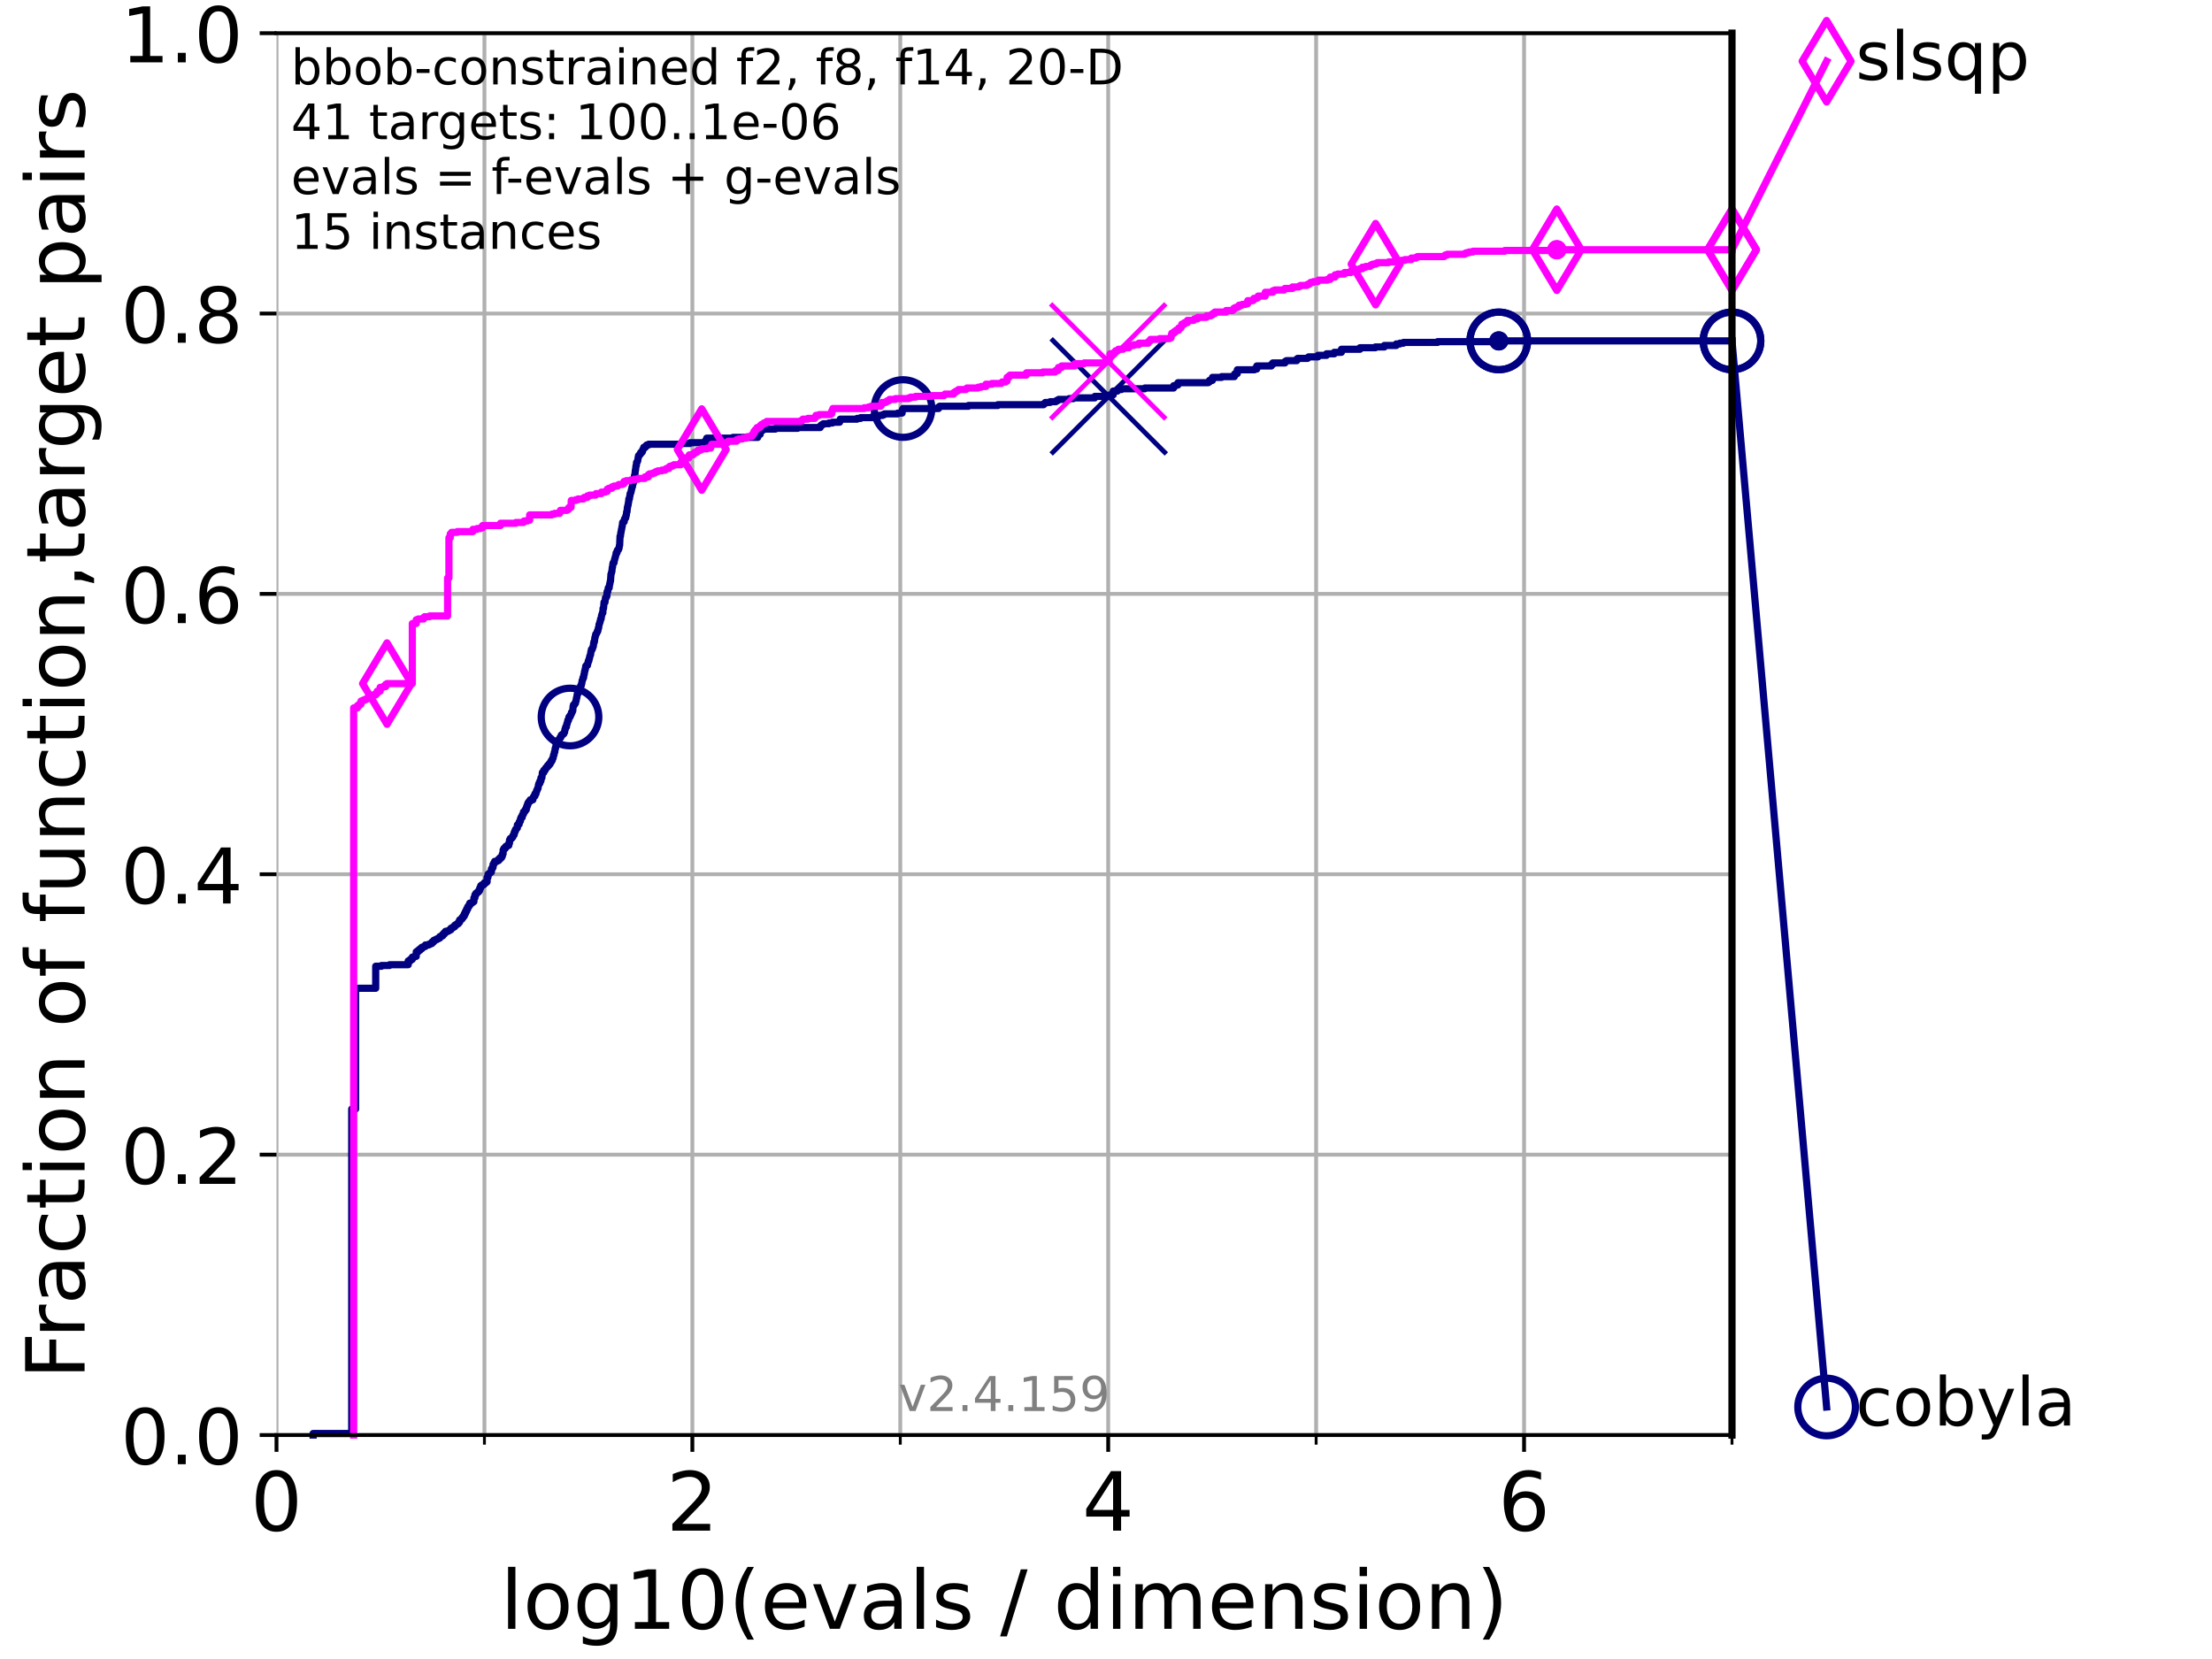 <?xml version="1.0" encoding="utf-8" standalone="no"?>
<!DOCTYPE svg PUBLIC "-//W3C//DTD SVG 1.1//EN"
  "http://www.w3.org/Graphics/SVG/1.1/DTD/svg11.dtd">
<!-- Created with matplotlib (https://matplotlib.org/) -->
<svg height="345.6pt" version="1.1" viewBox="0 0 460.8 345.6" width="460.8pt" xmlns="http://www.w3.org/2000/svg" xmlns:xlink="http://www.w3.org/1999/xlink">
 <defs>
  <style type="text/css">*{stroke-linecap:butt;stroke-linejoin:round;}</style>
 </defs>
 <g id="figure_1">
  <g id="patch_1">
   <path d="M 0 345.6 
L 460.8 345.6 
L 460.8 0 
L 0 0 
z
" style="fill:#ffffff;"/>
  </g>
  <g id="axes_1">
   <g id="patch_2">
    <path d="M 57.6 298.944 
L 360.806 298.944 
L 360.806 6.912 
L 57.6 6.912 
z
" style="fill:#ffffff;"/>
   </g>
   <g id="matplotlib.axis_1">
    <g id="xtick_1">
     <g id="line2d_1">
      <path clip-path="url(#p5cb0357087)" d="M 57.6 298.944 
L 57.6 6.912 
" style="fill:none;stroke:#b0b0b0;stroke-linecap:square;stroke-width:0.8;"/>
     </g>
     <g id="line2d_2">
      <defs>
       <path d="M 0 0 
L 0 3.5 
" id="m697ee645df" style="stroke:#000000;stroke-width:0.8;"/>
      </defs>
      <g>
       <use style="stroke:#000000;stroke-width:0.8;" x="57.6" xlink:href="#m697ee645df" y="298.944"/>
      </g>
     </g>
     <g id="text_1">
      <!-- 0 -->
      <g transform="translate(52.192 318.861)scale(0.17 -0.17)">
       <defs>
        <path d="M 31.781 66.406 
Q 24.172 66.406 20.328 58.906 
Q 16.5 51.422 16.5 36.375 
Q 16.5 21.391 20.328 13.891 
Q 24.172 6.391 31.781 6.391 
Q 39.453 6.391 43.281 13.891 
Q 47.125 21.391 47.125 36.375 
Q 47.125 51.422 43.281 58.906 
Q 39.453 66.406 31.781 66.406 
z
M 31.781 74.219 
Q 44.047 74.219 50.516 64.516 
Q 56.984 54.828 56.984 36.375 
Q 56.984 17.969 50.516 8.266 
Q 44.047 -1.422 31.781 -1.422 
Q 19.531 -1.422 13.062 8.266 
Q 6.594 17.969 6.594 36.375 
Q 6.594 54.828 13.062 64.516 
Q 19.531 74.219 31.781 74.219 
z
" id="DejaVuSans-48"/>
       </defs>
       <use xlink:href="#DejaVuSans-48"/>
      </g>
     </g>
    </g>
    <g id="xtick_2">
     <g id="line2d_3">
      <path clip-path="url(#p5cb0357087)" d="M 144.23 298.944 
L 144.23 6.912 
" style="fill:none;stroke:#b0b0b0;stroke-linecap:square;stroke-width:0.8;"/>
     </g>
     <g id="line2d_4">
      <g>
       <use style="stroke:#000000;stroke-width:0.8;" x="144.23" xlink:href="#m697ee645df" y="298.944"/>
      </g>
     </g>
     <g id="text_2">
      <!-- 2 -->
      <g transform="translate(138.822 318.861)scale(0.17 -0.17)">
       <defs>
        <path d="M 19.188 8.297 
L 53.609 8.297 
L 53.609 0 
L 7.328 0 
L 7.328 8.297 
Q 12.938 14.109 22.625 23.891 
Q 32.328 33.688 34.812 36.531 
Q 39.547 41.844 41.422 45.531 
Q 43.312 49.219 43.312 52.781 
Q 43.312 58.594 39.234 62.25 
Q 35.156 65.922 28.609 65.922 
Q 23.969 65.922 18.812 64.312 
Q 13.672 62.703 7.812 59.422 
L 7.812 69.391 
Q 13.766 71.781 18.938 73 
Q 24.125 74.219 28.422 74.219 
Q 39.75 74.219 46.484 68.547 
Q 53.219 62.891 53.219 53.422 
Q 53.219 48.922 51.531 44.891 
Q 49.859 40.875 45.406 35.406 
Q 44.188 33.984 37.641 27.219 
Q 31.109 20.453 19.188 8.297 
z
" id="DejaVuSans-50"/>
       </defs>
       <use xlink:href="#DejaVuSans-50"/>
      </g>
     </g>
    </g>
    <g id="xtick_3">
     <g id="line2d_5">
      <path clip-path="url(#p5cb0357087)" d="M 230.861 298.944 
L 230.861 6.912 
" style="fill:none;stroke:#b0b0b0;stroke-linecap:square;stroke-width:0.8;"/>
     </g>
     <g id="line2d_6">
      <g>
       <use style="stroke:#000000;stroke-width:0.8;" x="230.861" xlink:href="#m697ee645df" y="298.944"/>
      </g>
     </g>
     <g id="text_3">
      <!-- 4 -->
      <g transform="translate(225.453 318.861)scale(0.17 -0.17)">
       <defs>
        <path d="M 37.797 64.312 
L 12.891 25.391 
L 37.797 25.391 
z
M 35.203 72.906 
L 47.609 72.906 
L 47.609 25.391 
L 58.016 25.391 
L 58.016 17.188 
L 47.609 17.188 
L 47.609 0 
L 37.797 0 
L 37.797 17.188 
L 4.891 17.188 
L 4.891 26.703 
z
" id="DejaVuSans-52"/>
       </defs>
       <use xlink:href="#DejaVuSans-52"/>
      </g>
     </g>
    </g>
    <g id="xtick_4">
     <g id="line2d_7">
      <path clip-path="url(#p5cb0357087)" d="M 317.491 298.944 
L 317.491 6.912 
" style="fill:none;stroke:#b0b0b0;stroke-linecap:square;stroke-width:0.8;"/>
     </g>
     <g id="line2d_8">
      <g>
       <use style="stroke:#000000;stroke-width:0.8;" x="317.491" xlink:href="#m697ee645df" y="298.944"/>
      </g>
     </g>
     <g id="text_4">
      <!-- 6 -->
      <g transform="translate(312.083 318.861)scale(0.17 -0.17)">
       <defs>
        <path d="M 33.016 40.375 
Q 26.375 40.375 22.484 35.828 
Q 18.609 31.297 18.609 23.391 
Q 18.609 15.531 22.484 10.953 
Q 26.375 6.391 33.016 6.391 
Q 39.656 6.391 43.531 10.953 
Q 47.406 15.531 47.406 23.391 
Q 47.406 31.297 43.531 35.828 
Q 39.656 40.375 33.016 40.375 
z
M 52.594 71.297 
L 52.594 62.312 
Q 48.875 64.062 45.094 64.984 
Q 41.312 65.922 37.594 65.922 
Q 27.828 65.922 22.672 59.328 
Q 17.531 52.734 16.797 39.406 
Q 19.672 43.656 24.016 45.922 
Q 28.375 48.188 33.594 48.188 
Q 44.578 48.188 50.953 41.516 
Q 57.328 34.859 57.328 23.391 
Q 57.328 12.156 50.688 5.359 
Q 44.047 -1.422 33.016 -1.422 
Q 20.359 -1.422 13.672 8.266 
Q 6.984 17.969 6.984 36.375 
Q 6.984 53.656 15.188 63.938 
Q 23.391 74.219 37.203 74.219 
Q 40.922 74.219 44.703 73.484 
Q 48.484 72.75 52.594 71.297 
z
" id="DejaVuSans-54"/>
       </defs>
       <use xlink:href="#DejaVuSans-54"/>
      </g>
     </g>
    </g>
    <g id="xtick_5">
     <g id="line2d_9">
      <path clip-path="url(#p5cb0357087)" d="M 100.915 298.944 
L 100.915 6.912 
" style="fill:none;stroke:#b0b0b0;stroke-linecap:square;stroke-width:0.8;"/>
     </g>
     <g id="line2d_10">
      <defs>
       <path d="M 0 0 
L 0 2 
" id="md8d6b6f6c0" style="stroke:#000000;stroke-width:0.6;"/>
      </defs>
      <g>
       <use style="stroke:#000000;stroke-width:0.6;" x="100.915" xlink:href="#md8d6b6f6c0" y="298.944"/>
      </g>
     </g>
    </g>
    <g id="xtick_6">
     <g id="line2d_11">
      <path clip-path="url(#p5cb0357087)" d="M 187.546 298.944 
L 187.546 6.912 
" style="fill:none;stroke:#b0b0b0;stroke-linecap:square;stroke-width:0.8;"/>
     </g>
     <g id="line2d_12">
      <g>
       <use style="stroke:#000000;stroke-width:0.6;" x="187.546" xlink:href="#md8d6b6f6c0" y="298.944"/>
      </g>
     </g>
    </g>
    <g id="xtick_7">
     <g id="line2d_13">
      <path clip-path="url(#p5cb0357087)" d="M 274.176 298.944 
L 274.176 6.912 
" style="fill:none;stroke:#b0b0b0;stroke-linecap:square;stroke-width:0.8;"/>
     </g>
     <g id="line2d_14">
      <g>
       <use style="stroke:#000000;stroke-width:0.6;" x="274.176" xlink:href="#md8d6b6f6c0" y="298.944"/>
      </g>
     </g>
    </g>
    <g id="xtick_8">
     <g id="line2d_15">
      <path clip-path="url(#p5cb0357087)" d="M 360.806 298.944 
L 360.806 6.912 
" style="fill:none;stroke:#b0b0b0;stroke-linecap:square;stroke-width:0.8;"/>
     </g>
     <g id="line2d_16">
      <g>
       <use style="stroke:#000000;stroke-width:0.6;" x="360.806" xlink:href="#md8d6b6f6c0" y="298.944"/>
      </g>
     </g>
    </g>
    <g id="text_5">
     <!-- log10(evals / dimension) -->
     <g transform="translate(104.239 339.314)scale(0.17 -0.17)">
      <defs>
       <path d="M 9.422 75.984 
L 18.406 75.984 
L 18.406 0 
L 9.422 0 
z
" id="DejaVuSans-108"/>
       <path d="M 30.609 48.391 
Q 23.391 48.391 19.188 42.75 
Q 14.984 37.109 14.984 27.297 
Q 14.984 17.484 19.156 11.844 
Q 23.344 6.203 30.609 6.203 
Q 37.797 6.203 41.984 11.859 
Q 46.188 17.531 46.188 27.297 
Q 46.188 37.016 41.984 42.703 
Q 37.797 48.391 30.609 48.391 
z
M 30.609 56 
Q 42.328 56 49.016 48.375 
Q 55.719 40.766 55.719 27.297 
Q 55.719 13.875 49.016 6.219 
Q 42.328 -1.422 30.609 -1.422 
Q 18.844 -1.422 12.172 6.219 
Q 5.516 13.875 5.516 27.297 
Q 5.516 40.766 12.172 48.375 
Q 18.844 56 30.609 56 
z
" id="DejaVuSans-111"/>
       <path d="M 45.406 27.984 
Q 45.406 37.75 41.375 43.109 
Q 37.359 48.484 30.078 48.484 
Q 22.859 48.484 18.828 43.109 
Q 14.797 37.75 14.797 27.984 
Q 14.797 18.266 18.828 12.891 
Q 22.859 7.516 30.078 7.516 
Q 37.359 7.516 41.375 12.891 
Q 45.406 18.266 45.406 27.984 
z
M 54.391 6.781 
Q 54.391 -7.172 48.188 -13.984 
Q 42 -20.797 29.203 -20.797 
Q 24.469 -20.797 20.266 -20.094 
Q 16.062 -19.391 12.109 -17.922 
L 12.109 -9.188 
Q 16.062 -11.328 19.922 -12.344 
Q 23.781 -13.375 27.781 -13.375 
Q 36.625 -13.375 41.016 -8.766 
Q 45.406 -4.156 45.406 5.172 
L 45.406 9.625 
Q 42.625 4.781 38.281 2.391 
Q 33.938 0 27.875 0 
Q 17.828 0 11.672 7.656 
Q 5.516 15.328 5.516 27.984 
Q 5.516 40.672 11.672 48.328 
Q 17.828 56 27.875 56 
Q 33.938 56 38.281 53.609 
Q 42.625 51.219 45.406 46.391 
L 45.406 54.688 
L 54.391 54.688 
z
" id="DejaVuSans-103"/>
       <path d="M 12.406 8.297 
L 28.516 8.297 
L 28.516 63.922 
L 10.984 60.406 
L 10.984 69.391 
L 28.422 72.906 
L 38.281 72.906 
L 38.281 8.297 
L 54.391 8.297 
L 54.391 0 
L 12.406 0 
z
" id="DejaVuSans-49"/>
       <path d="M 31 75.875 
Q 24.469 64.656 21.281 53.656 
Q 18.109 42.672 18.109 31.391 
Q 18.109 20.125 21.312 9.062 
Q 24.516 -2 31 -13.188 
L 23.188 -13.188 
Q 15.875 -1.703 12.234 9.375 
Q 8.594 20.453 8.594 31.391 
Q 8.594 42.281 12.203 53.312 
Q 15.828 64.359 23.188 75.875 
z
" id="DejaVuSans-40"/>
       <path d="M 56.203 29.594 
L 56.203 25.203 
L 14.891 25.203 
Q 15.484 15.922 20.484 11.062 
Q 25.484 6.203 34.422 6.203 
Q 39.594 6.203 44.453 7.469 
Q 49.312 8.734 54.109 11.281 
L 54.109 2.781 
Q 49.266 0.734 44.188 -0.344 
Q 39.109 -1.422 33.891 -1.422 
Q 20.797 -1.422 13.156 6.188 
Q 5.516 13.812 5.516 26.812 
Q 5.516 40.234 12.766 48.109 
Q 20.016 56 32.328 56 
Q 43.359 56 49.781 48.891 
Q 56.203 41.797 56.203 29.594 
z
M 47.219 32.234 
Q 47.125 39.594 43.094 43.984 
Q 39.062 48.391 32.422 48.391 
Q 24.906 48.391 20.391 44.141 
Q 15.875 39.891 15.188 32.172 
z
" id="DejaVuSans-101"/>
       <path d="M 2.984 54.688 
L 12.5 54.688 
L 29.594 8.797 
L 46.688 54.688 
L 56.203 54.688 
L 35.688 0 
L 23.484 0 
z
" id="DejaVuSans-118"/>
       <path d="M 34.281 27.484 
Q 23.391 27.484 19.188 25 
Q 14.984 22.516 14.984 16.5 
Q 14.984 11.719 18.141 8.906 
Q 21.297 6.109 26.703 6.109 
Q 34.188 6.109 38.703 11.406 
Q 43.219 16.703 43.219 25.484 
L 43.219 27.484 
z
M 52.203 31.203 
L 52.203 0 
L 43.219 0 
L 43.219 8.297 
Q 40.141 3.328 35.547 0.953 
Q 30.953 -1.422 24.312 -1.422 
Q 15.922 -1.422 10.953 3.297 
Q 6 8.016 6 15.922 
Q 6 25.141 12.172 29.828 
Q 18.359 34.516 30.609 34.516 
L 43.219 34.516 
L 43.219 35.406 
Q 43.219 41.609 39.141 45 
Q 35.062 48.391 27.688 48.391 
Q 23 48.391 18.547 47.266 
Q 14.109 46.141 10.016 43.891 
L 10.016 52.203 
Q 14.938 54.109 19.578 55.047 
Q 24.219 56 28.609 56 
Q 40.484 56 46.344 49.844 
Q 52.203 43.703 52.203 31.203 
z
" id="DejaVuSans-97"/>
       <path d="M 44.281 53.078 
L 44.281 44.578 
Q 40.484 46.531 36.375 47.5 
Q 32.281 48.484 27.875 48.484 
Q 21.188 48.484 17.844 46.438 
Q 14.5 44.391 14.5 40.281 
Q 14.5 37.156 16.891 35.375 
Q 19.281 33.594 26.516 31.984 
L 29.594 31.297 
Q 39.156 29.25 43.188 25.516 
Q 47.219 21.781 47.219 15.094 
Q 47.219 7.469 41.188 3.016 
Q 35.156 -1.422 24.609 -1.422 
Q 20.219 -1.422 15.453 -0.562 
Q 10.688 0.297 5.422 2 
L 5.422 11.281 
Q 10.406 8.688 15.234 7.391 
Q 20.062 6.109 24.812 6.109 
Q 31.156 6.109 34.562 8.281 
Q 37.984 10.453 37.984 14.406 
Q 37.984 18.062 35.516 20.016 
Q 33.062 21.969 24.703 23.781 
L 21.578 24.516 
Q 13.234 26.266 9.516 29.906 
Q 5.812 33.547 5.812 39.891 
Q 5.812 47.609 11.281 51.797 
Q 16.75 56 26.812 56 
Q 31.781 56 36.172 55.266 
Q 40.578 54.547 44.281 53.078 
z
" id="DejaVuSans-115"/>
       <path id="DejaVuSans-32"/>
       <path d="M 25.391 72.906 
L 33.688 72.906 
L 8.297 -9.281 
L 0 -9.281 
z
" id="DejaVuSans-47"/>
       <path d="M 45.406 46.391 
L 45.406 75.984 
L 54.391 75.984 
L 54.391 0 
L 45.406 0 
L 45.406 8.203 
Q 42.578 3.328 38.25 0.953 
Q 33.938 -1.422 27.875 -1.422 
Q 17.969 -1.422 11.734 6.484 
Q 5.516 14.406 5.516 27.297 
Q 5.516 40.188 11.734 48.094 
Q 17.969 56 27.875 56 
Q 33.938 56 38.25 53.625 
Q 42.578 51.266 45.406 46.391 
z
M 14.797 27.297 
Q 14.797 17.391 18.875 11.75 
Q 22.953 6.109 30.078 6.109 
Q 37.203 6.109 41.297 11.75 
Q 45.406 17.391 45.406 27.297 
Q 45.406 37.203 41.297 42.844 
Q 37.203 48.484 30.078 48.484 
Q 22.953 48.484 18.875 42.844 
Q 14.797 37.203 14.797 27.297 
z
" id="DejaVuSans-100"/>
       <path d="M 9.422 54.688 
L 18.406 54.688 
L 18.406 0 
L 9.422 0 
z
M 9.422 75.984 
L 18.406 75.984 
L 18.406 64.594 
L 9.422 64.594 
z
" id="DejaVuSans-105"/>
       <path d="M 52 44.188 
Q 55.375 50.25 60.062 53.125 
Q 64.75 56 71.094 56 
Q 79.641 56 84.281 50.016 
Q 88.922 44.047 88.922 33.016 
L 88.922 0 
L 79.891 0 
L 79.891 32.719 
Q 79.891 40.578 77.094 44.375 
Q 74.312 48.188 68.609 48.188 
Q 61.625 48.188 57.562 43.547 
Q 53.516 38.922 53.516 30.906 
L 53.516 0 
L 44.484 0 
L 44.484 32.719 
Q 44.484 40.625 41.703 44.406 
Q 38.922 48.188 33.109 48.188 
Q 26.219 48.188 22.156 43.531 
Q 18.109 38.875 18.109 30.906 
L 18.109 0 
L 9.078 0 
L 9.078 54.688 
L 18.109 54.688 
L 18.109 46.188 
Q 21.188 51.219 25.484 53.609 
Q 29.781 56 35.688 56 
Q 41.656 56 45.828 52.969 
Q 50 49.953 52 44.188 
z
" id="DejaVuSans-109"/>
       <path d="M 54.891 33.016 
L 54.891 0 
L 45.906 0 
L 45.906 32.719 
Q 45.906 40.484 42.875 44.328 
Q 39.844 48.188 33.797 48.188 
Q 26.516 48.188 22.312 43.547 
Q 18.109 38.922 18.109 30.906 
L 18.109 0 
L 9.078 0 
L 9.078 54.688 
L 18.109 54.688 
L 18.109 46.188 
Q 21.344 51.125 25.703 53.562 
Q 30.078 56 35.797 56 
Q 45.219 56 50.047 50.172 
Q 54.891 44.344 54.891 33.016 
z
" id="DejaVuSans-110"/>
       <path d="M 8.016 75.875 
L 15.828 75.875 
Q 23.141 64.359 26.781 53.312 
Q 30.422 42.281 30.422 31.391 
Q 30.422 20.453 26.781 9.375 
Q 23.141 -1.703 15.828 -13.188 
L 8.016 -13.188 
Q 14.5 -2 17.703 9.062 
Q 20.906 20.125 20.906 31.391 
Q 20.906 42.672 17.703 53.656 
Q 14.5 64.656 8.016 75.875 
z
" id="DejaVuSans-41"/>
      </defs>
      <use xlink:href="#DejaVuSans-108"/>
      <use x="27.783" xlink:href="#DejaVuSans-111"/>
      <use x="88.965" xlink:href="#DejaVuSans-103"/>
      <use x="152.441" xlink:href="#DejaVuSans-49"/>
      <use x="216.064" xlink:href="#DejaVuSans-48"/>
      <use x="279.688" xlink:href="#DejaVuSans-40"/>
      <use x="318.701" xlink:href="#DejaVuSans-101"/>
      <use x="380.225" xlink:href="#DejaVuSans-118"/>
      <use x="439.404" xlink:href="#DejaVuSans-97"/>
      <use x="500.684" xlink:href="#DejaVuSans-108"/>
      <use x="528.467" xlink:href="#DejaVuSans-115"/>
      <use x="580.566" xlink:href="#DejaVuSans-32"/>
      <use x="612.354" xlink:href="#DejaVuSans-47"/>
      <use x="646.045" xlink:href="#DejaVuSans-32"/>
      <use x="677.832" xlink:href="#DejaVuSans-100"/>
      <use x="741.309" xlink:href="#DejaVuSans-105"/>
      <use x="769.092" xlink:href="#DejaVuSans-109"/>
      <use x="866.504" xlink:href="#DejaVuSans-101"/>
      <use x="928.027" xlink:href="#DejaVuSans-110"/>
      <use x="991.406" xlink:href="#DejaVuSans-115"/>
      <use x="1043.506" xlink:href="#DejaVuSans-105"/>
      <use x="1071.289" xlink:href="#DejaVuSans-111"/>
      <use x="1132.471" xlink:href="#DejaVuSans-110"/>
      <use x="1195.85" xlink:href="#DejaVuSans-41"/>
     </g>
    </g>
   </g>
   <g id="matplotlib.axis_2">
    <g id="ytick_1">
     <g id="line2d_17">
      <path clip-path="url(#p5cb0357087)" d="M 57.6 298.944 
L 360.806 298.944 
" style="fill:none;stroke:#b0b0b0;stroke-linecap:square;stroke-width:0.8;"/>
     </g>
     <g id="line2d_18">
      <defs>
       <path d="M 0 0 
L -3.5 0 
" id="m3dde6e03b8" style="stroke:#000000;stroke-width:0.8;"/>
      </defs>
      <g>
       <use style="stroke:#000000;stroke-width:0.8;" x="57.6" xlink:href="#m3dde6e03b8" y="298.944"/>
      </g>
     </g>
     <g id="text_6">
      <!-- 0.0 -->
      <g transform="translate(25.155 305.023)scale(0.16 -0.16)">
       <defs>
        <path d="M 10.688 12.406 
L 21 12.406 
L 21 0 
L 10.688 0 
z
" id="DejaVuSans-46"/>
       </defs>
       <use xlink:href="#DejaVuSans-48"/>
       <use x="63.623" xlink:href="#DejaVuSans-46"/>
       <use x="95.41" xlink:href="#DejaVuSans-48"/>
      </g>
     </g>
    </g>
    <g id="ytick_2">
     <g id="line2d_19">
      <path clip-path="url(#p5cb0357087)" d="M 57.6 240.538 
L 360.806 240.538 
" style="fill:none;stroke:#b0b0b0;stroke-linecap:square;stroke-width:0.8;"/>
     </g>
     <g id="line2d_20">
      <g>
       <use style="stroke:#000000;stroke-width:0.8;" x="57.6" xlink:href="#m3dde6e03b8" y="240.538"/>
      </g>
     </g>
     <g id="text_7">
      <!-- 0.2 -->
      <g transform="translate(25.155 246.616)scale(0.16 -0.16)">
       <use xlink:href="#DejaVuSans-48"/>
       <use x="63.623" xlink:href="#DejaVuSans-46"/>
       <use x="95.41" xlink:href="#DejaVuSans-50"/>
      </g>
     </g>
    </g>
    <g id="ytick_3">
     <g id="line2d_21">
      <path clip-path="url(#p5cb0357087)" d="M 57.6 182.131 
L 360.806 182.131 
" style="fill:none;stroke:#b0b0b0;stroke-linecap:square;stroke-width:0.8;"/>
     </g>
     <g id="line2d_22">
      <g>
       <use style="stroke:#000000;stroke-width:0.8;" x="57.6" xlink:href="#m3dde6e03b8" y="182.131"/>
      </g>
     </g>
     <g id="text_8">
      <!-- 0.4 -->
      <g transform="translate(25.155 188.21)scale(0.16 -0.16)">
       <use xlink:href="#DejaVuSans-48"/>
       <use x="63.623" xlink:href="#DejaVuSans-46"/>
       <use x="95.41" xlink:href="#DejaVuSans-52"/>
      </g>
     </g>
    </g>
    <g id="ytick_4">
     <g id="line2d_23">
      <path clip-path="url(#p5cb0357087)" d="M 57.6 123.725 
L 360.806 123.725 
" style="fill:none;stroke:#b0b0b0;stroke-linecap:square;stroke-width:0.8;"/>
     </g>
     <g id="line2d_24">
      <g>
       <use style="stroke:#000000;stroke-width:0.8;" x="57.6" xlink:href="#m3dde6e03b8" y="123.725"/>
      </g>
     </g>
     <g id="text_9">
      <!-- 0.6 -->
      <g transform="translate(25.155 129.804)scale(0.16 -0.16)">
       <use xlink:href="#DejaVuSans-48"/>
       <use x="63.623" xlink:href="#DejaVuSans-46"/>
       <use x="95.41" xlink:href="#DejaVuSans-54"/>
      </g>
     </g>
    </g>
    <g id="ytick_5">
     <g id="line2d_25">
      <path clip-path="url(#p5cb0357087)" d="M 57.6 65.318 
L 360.806 65.318 
" style="fill:none;stroke:#b0b0b0;stroke-linecap:square;stroke-width:0.8;"/>
     </g>
     <g id="line2d_26">
      <g>
       <use style="stroke:#000000;stroke-width:0.8;" x="57.6" xlink:href="#m3dde6e03b8" y="65.318"/>
      </g>
     </g>
     <g id="text_10">
      <!-- 0.8 -->
      <g transform="translate(25.155 71.397)scale(0.16 -0.16)">
       <defs>
        <path d="M 31.781 34.625 
Q 24.75 34.625 20.719 30.859 
Q 16.703 27.094 16.703 20.516 
Q 16.703 13.922 20.719 10.156 
Q 24.75 6.391 31.781 6.391 
Q 38.812 6.391 42.859 10.172 
Q 46.922 13.969 46.922 20.516 
Q 46.922 27.094 42.891 30.859 
Q 38.875 34.625 31.781 34.625 
z
M 21.922 38.812 
Q 15.578 40.375 12.031 44.719 
Q 8.5 49.078 8.5 55.328 
Q 8.5 64.062 14.719 69.141 
Q 20.953 74.219 31.781 74.219 
Q 42.672 74.219 48.875 69.141 
Q 55.078 64.062 55.078 55.328 
Q 55.078 49.078 51.531 44.719 
Q 48 40.375 41.703 38.812 
Q 48.828 37.156 52.797 32.312 
Q 56.781 27.484 56.781 20.516 
Q 56.781 9.906 50.312 4.234 
Q 43.844 -1.422 31.781 -1.422 
Q 19.734 -1.422 13.25 4.234 
Q 6.781 9.906 6.781 20.516 
Q 6.781 27.484 10.781 32.312 
Q 14.797 37.156 21.922 38.812 
z
M 18.312 54.391 
Q 18.312 48.734 21.844 45.562 
Q 25.391 42.391 31.781 42.391 
Q 38.141 42.391 41.719 45.562 
Q 45.312 48.734 45.312 54.391 
Q 45.312 60.062 41.719 63.234 
Q 38.141 66.406 31.781 66.406 
Q 25.391 66.406 21.844 63.234 
Q 18.312 60.062 18.312 54.391 
z
" id="DejaVuSans-56"/>
       </defs>
       <use xlink:href="#DejaVuSans-48"/>
       <use x="63.623" xlink:href="#DejaVuSans-46"/>
       <use x="95.41" xlink:href="#DejaVuSans-56"/>
      </g>
     </g>
    </g>
    <g id="ytick_6">
     <g id="line2d_27">
      <path clip-path="url(#p5cb0357087)" d="M 57.6 6.912 
L 360.806 6.912 
" style="fill:none;stroke:#b0b0b0;stroke-linecap:square;stroke-width:0.8;"/>
     </g>
     <g id="line2d_28">
      <g>
       <use style="stroke:#000000;stroke-width:0.8;" x="57.6" xlink:href="#m3dde6e03b8" y="6.912"/>
      </g>
     </g>
     <g id="text_11">
      <!-- 1.0 -->
      <g transform="translate(25.155 12.991)scale(0.16 -0.16)">
       <use xlink:href="#DejaVuSans-49"/>
       <use x="63.623" xlink:href="#DejaVuSans-46"/>
       <use x="95.41" xlink:href="#DejaVuSans-48"/>
      </g>
     </g>
    </g>
    <g id="text_12">
     <!-- Fraction of function,target pairs -->
     <g transform="translate(17.62 287.313)rotate(-90)scale(0.17 -0.17)">
      <defs>
       <path d="M 9.812 72.906 
L 51.703 72.906 
L 51.703 64.594 
L 19.672 64.594 
L 19.672 43.109 
L 48.578 43.109 
L 48.578 34.812 
L 19.672 34.812 
L 19.672 0 
L 9.812 0 
z
" id="DejaVuSans-70"/>
       <path d="M 41.109 46.297 
Q 39.594 47.172 37.812 47.578 
Q 36.031 48 33.891 48 
Q 26.266 48 22.188 43.047 
Q 18.109 38.094 18.109 28.812 
L 18.109 0 
L 9.078 0 
L 9.078 54.688 
L 18.109 54.688 
L 18.109 46.188 
Q 20.953 51.172 25.484 53.578 
Q 30.031 56 36.531 56 
Q 37.453 56 38.578 55.875 
Q 39.703 55.766 41.062 55.516 
z
" id="DejaVuSans-114"/>
       <path d="M 48.781 52.594 
L 48.781 44.188 
Q 44.969 46.297 41.141 47.344 
Q 37.312 48.391 33.406 48.391 
Q 24.656 48.391 19.812 42.844 
Q 14.984 37.312 14.984 27.297 
Q 14.984 17.281 19.812 11.734 
Q 24.656 6.203 33.406 6.203 
Q 37.312 6.203 41.141 7.25 
Q 44.969 8.297 48.781 10.406 
L 48.781 2.094 
Q 45.016 0.344 40.984 -0.531 
Q 36.969 -1.422 32.422 -1.422 
Q 20.062 -1.422 12.781 6.344 
Q 5.516 14.109 5.516 27.297 
Q 5.516 40.672 12.859 48.328 
Q 20.219 56 33.016 56 
Q 37.156 56 41.109 55.141 
Q 45.062 54.297 48.781 52.594 
z
" id="DejaVuSans-99"/>
       <path d="M 18.312 70.219 
L 18.312 54.688 
L 36.812 54.688 
L 36.812 47.703 
L 18.312 47.703 
L 18.312 18.016 
Q 18.312 11.328 20.141 9.422 
Q 21.969 7.516 27.594 7.516 
L 36.812 7.516 
L 36.812 0 
L 27.594 0 
Q 17.188 0 13.234 3.875 
Q 9.281 7.766 9.281 18.016 
L 9.281 47.703 
L 2.688 47.703 
L 2.688 54.688 
L 9.281 54.688 
L 9.281 70.219 
z
" id="DejaVuSans-116"/>
       <path d="M 37.109 75.984 
L 37.109 68.5 
L 28.516 68.5 
Q 23.688 68.5 21.797 66.547 
Q 19.922 64.594 19.922 59.516 
L 19.922 54.688 
L 34.719 54.688 
L 34.719 47.703 
L 19.922 47.703 
L 19.922 0 
L 10.891 0 
L 10.891 47.703 
L 2.297 47.703 
L 2.297 54.688 
L 10.891 54.688 
L 10.891 58.5 
Q 10.891 67.625 15.141 71.797 
Q 19.391 75.984 28.609 75.984 
z
" id="DejaVuSans-102"/>
       <path d="M 8.5 21.578 
L 8.5 54.688 
L 17.484 54.688 
L 17.484 21.922 
Q 17.484 14.156 20.5 10.266 
Q 23.531 6.391 29.594 6.391 
Q 36.859 6.391 41.078 11.031 
Q 45.312 15.672 45.312 23.688 
L 45.312 54.688 
L 54.297 54.688 
L 54.297 0 
L 45.312 0 
L 45.312 8.406 
Q 42.047 3.422 37.719 1 
Q 33.406 -1.422 27.688 -1.422 
Q 18.266 -1.422 13.375 4.438 
Q 8.5 10.297 8.5 21.578 
z
M 31.109 56 
z
" id="DejaVuSans-117"/>
       <path d="M 11.719 12.406 
L 22.016 12.406 
L 22.016 4 
L 14.016 -11.625 
L 7.719 -11.625 
L 11.719 4 
z
" id="DejaVuSans-44"/>
       <path d="M 18.109 8.203 
L 18.109 -20.797 
L 9.078 -20.797 
L 9.078 54.688 
L 18.109 54.688 
L 18.109 46.391 
Q 20.953 51.266 25.266 53.625 
Q 29.594 56 35.594 56 
Q 45.562 56 51.781 48.094 
Q 58.016 40.188 58.016 27.297 
Q 58.016 14.406 51.781 6.484 
Q 45.562 -1.422 35.594 -1.422 
Q 29.594 -1.422 25.266 0.953 
Q 20.953 3.328 18.109 8.203 
z
M 48.688 27.297 
Q 48.688 37.203 44.609 42.844 
Q 40.531 48.484 33.406 48.484 
Q 26.266 48.484 22.188 42.844 
Q 18.109 37.203 18.109 27.297 
Q 18.109 17.391 22.188 11.75 
Q 26.266 6.109 33.406 6.109 
Q 40.531 6.109 44.609 11.75 
Q 48.688 17.391 48.688 27.297 
z
" id="DejaVuSans-112"/>
      </defs>
      <use xlink:href="#DejaVuSans-70"/>
      <use x="50.27" xlink:href="#DejaVuSans-114"/>
      <use x="91.383" xlink:href="#DejaVuSans-97"/>
      <use x="152.662" xlink:href="#DejaVuSans-99"/>
      <use x="207.643" xlink:href="#DejaVuSans-116"/>
      <use x="246.852" xlink:href="#DejaVuSans-105"/>
      <use x="274.635" xlink:href="#DejaVuSans-111"/>
      <use x="335.816" xlink:href="#DejaVuSans-110"/>
      <use x="399.195" xlink:href="#DejaVuSans-32"/>
      <use x="430.982" xlink:href="#DejaVuSans-111"/>
      <use x="492.164" xlink:href="#DejaVuSans-102"/>
      <use x="527.369" xlink:href="#DejaVuSans-32"/>
      <use x="559.156" xlink:href="#DejaVuSans-102"/>
      <use x="594.361" xlink:href="#DejaVuSans-117"/>
      <use x="657.74" xlink:href="#DejaVuSans-110"/>
      <use x="721.119" xlink:href="#DejaVuSans-99"/>
      <use x="776.1" xlink:href="#DejaVuSans-116"/>
      <use x="815.309" xlink:href="#DejaVuSans-105"/>
      <use x="843.092" xlink:href="#DejaVuSans-111"/>
      <use x="904.273" xlink:href="#DejaVuSans-110"/>
      <use x="967.652" xlink:href="#DejaVuSans-44"/>
      <use x="999.439" xlink:href="#DejaVuSans-116"/>
      <use x="1038.648" xlink:href="#DejaVuSans-97"/>
      <use x="1099.928" xlink:href="#DejaVuSans-114"/>
      <use x="1139.291" xlink:href="#DejaVuSans-103"/>
      <use x="1202.768" xlink:href="#DejaVuSans-101"/>
      <use x="1264.291" xlink:href="#DejaVuSans-116"/>
      <use x="1303.5" xlink:href="#DejaVuSans-32"/>
      <use x="1335.287" xlink:href="#DejaVuSans-112"/>
      <use x="1398.764" xlink:href="#DejaVuSans-97"/>
      <use x="1460.043" xlink:href="#DejaVuSans-105"/>
      <use x="1487.826" xlink:href="#DejaVuSans-114"/>
      <use x="1528.939" xlink:href="#DejaVuSans-115"/>
     </g>
    </g>
   </g>
   <g id="line2d_29">
    <defs>
     <path d="M 0 1.5 
C 0.398 1.5 0.779 1.342 1.061 1.061 
C 1.342 0.779 1.5 0.398 1.5 0 
C 1.5 -0.398 1.342 -0.779 1.061 -1.061 
C 0.779 -1.342 0.398 -1.5 0 -1.5 
C -0.398 -1.5 -0.779 -1.342 -1.061 -1.061 
C -1.342 -0.779 -1.5 -0.398 -1.5 0 
C -1.5 0.398 -1.342 0.779 -1.061 1.061 
C -0.779 1.342 -0.398 1.5 0 1.5 
z
" id="m6aca99e9f4" style="stroke:#000080;"/>
    </defs>
    <g>
     <use style="fill:#000080;stroke:#000080;" x="312.225" xlink:href="#m6aca99e9f4" y="71.017"/>
     <use style="fill:#000080;stroke:#000080;" x="312.225" xlink:href="#m6aca99e9f4" y="71.017"/>
    </g>
   </g>
   <g id="line2d_30">
    <path d="M 65.227 298.944 
L 65.227 298.627 
L 73.268 298.627 
L 73.268 231.041 
L 74.069 231.041 
L 74.069 205.874 
L 78.267 205.874 
L 78.267 201.283 
L 79.481 201.283 
L 79.481 201.125 
L 81.166 201.125 
L 81.166 200.967 
L 85.039 200.967 
L 85.039 200.175 
L 85.471 200.175 
L 85.471 199.859 
L 85.894 199.859 
L 85.894 199.384 
L 86.307 199.384 
L 86.307 199.226 
L 86.712 199.226 
L 86.712 198.276 
L 87.108 198.276 
L 87.108 197.959 
L 87.496 197.959 
L 87.496 197.643 
L 87.876 197.643 
L 87.876 197.326 
L 88.249 197.326 
L 88.249 197.168 
L 88.614 197.168 
L 88.614 196.852 
L 89.324 196.852 
L 89.324 196.693 
L 89.669 196.693 
L 89.669 196.535 
L 90.008 196.535 
L 90.008 196.218 
L 90.341 196.218 
L 90.341 195.902 
L 90.668 195.902 
L 90.668 195.744 
L 90.99 195.744 
L 90.99 195.585 
L 91.306 195.585 
L 91.306 195.427 
L 91.617 195.427 
L 91.617 195.11 
L 91.923 195.11 
L 91.923 194.952 
L 92.224 194.952 
L 92.224 194.636 
L 92.52 194.636 
L 92.52 194.319 
L 92.812 194.319 
L 92.812 194.002 
L 93.382 194.002 
L 93.382 193.844 
L 93.66 193.844 
L 93.66 193.686 
L 93.935 193.686 
L 93.935 193.369 
L 94.206 193.369 
L 94.206 193.211 
L 94.472 193.211 
L 94.472 193.053 
L 94.736 193.053 
L 94.736 192.736 
L 94.995 192.736 
L 94.995 192.578 
L 95.251 192.578 
L 95.251 192.42 
L 95.503 192.42 
L 95.503 192.103 
L 95.753 192.103 
L 95.753 191.628 
L 95.999 191.628 
L 95.999 191.47 
L 96.241 191.47 
L 96.241 191.153 
L 96.481 191.153 
L 96.481 190.837 
L 96.718 190.837 
L 96.718 190.362 
L 96.951 190.362 
L 96.951 189.887 
L 97.182 189.887 
L 97.182 189.412 
L 97.41 189.412 
L 97.41 188.937 
L 97.635 188.937 
L 97.635 188.621 
L 97.858 188.621 
L 97.858 188.146 
L 98.295 188.146 
L 98.295 187.988 
L 98.51 187.988 
L 98.51 187.829 
L 98.723 187.829 
L 98.723 187.038 
L 98.933 187.038 
L 98.933 186.405 
L 99.141 186.405 
L 99.141 186.088 
L 99.347 186.088 
L 99.347 185.93 
L 99.55 185.93 
L 99.55 185.772 
L 99.751 185.772 
L 99.751 185.455 
L 99.95 185.455 
L 99.95 184.98 
L 100.147 184.98 
L 100.147 184.505 
L 100.342 184.505 
L 100.342 184.347 
L 100.726 184.347 
L 100.726 184.189 
L 100.915 184.189 
L 100.915 183.872 
L 101.288 183.872 
L 101.288 183.714 
L 101.471 183.714 
L 101.471 182.764 
L 101.653 182.764 
L 101.653 182.131 
L 101.833 182.131 
L 101.833 181.973 
L 102.011 181.973 
L 102.011 181.815 
L 102.188 181.815 
L 102.188 181.656 
L 102.363 181.656 
L 102.363 181.023 
L 102.536 181.023 
L 102.536 180.707 
L 102.708 180.707 
L 102.708 180.074 
L 102.878 180.074 
L 102.878 179.757 
L 103.047 179.757 
L 103.047 179.44 
L 103.544 179.44 
L 103.544 179.282 
L 103.869 179.282 
L 103.869 178.966 
L 104.188 178.966 
L 104.188 178.649 
L 104.501 178.649 
L 104.501 178.332 
L 104.656 178.332 
L 104.656 177.858 
L 104.809 177.858 
L 104.809 177.066 
L 104.962 177.066 
L 104.962 176.75 
L 105.263 176.75 
L 105.263 176.433 
L 105.411 176.433 
L 105.411 176.275 
L 105.705 176.275 
L 105.705 176.116 
L 105.995 176.116 
L 105.995 175.642 
L 106.138 175.642 
L 106.138 175.008 
L 106.28 175.008 
L 106.28 174.692 
L 106.561 174.692 
L 106.561 174.534 
L 106.699 174.534 
L 106.699 174.375 
L 106.837 174.375 
L 106.837 174.059 
L 106.974 174.059 
L 106.974 173.9 
L 107.11 173.9 
L 107.11 173.426 
L 107.245 173.426 
L 107.245 173.109 
L 107.379 173.109 
L 107.379 172.793 
L 107.512 172.793 
L 107.512 172.634 
L 107.644 172.634 
L 107.644 172.476 
L 107.775 172.476 
L 107.775 171.843 
L 108.034 171.843 
L 108.034 171.685 
L 108.163 171.685 
L 108.163 171.21 
L 108.29 171.21 
L 108.29 171.051 
L 108.417 171.051 
L 108.417 170.577 
L 108.543 170.577 
L 108.543 170.26 
L 108.792 170.26 
L 108.792 169.785 
L 108.915 169.785 
L 108.915 169.627 
L 109.038 169.627 
L 109.038 169.152 
L 109.28 169.152 
L 109.28 168.994 
L 109.401 168.994 
L 109.401 168.677 
L 109.639 168.677 
L 109.639 168.202 
L 109.757 168.202 
L 109.757 167.886 
L 109.874 167.886 
L 109.874 167.569 
L 109.99 167.569 
L 109.99 167.253 
L 110.106 167.253 
L 110.106 167.094 
L 110.221 167.094 
L 110.221 166.936 
L 110.449 166.936 
L 110.449 166.619 
L 111.007 166.619 
L 111.117 165.986 
L 111.226 165.986 
L 111.226 165.828 
L 111.442 165.828 
L 111.442 165.353 
L 111.656 165.353 
L 111.762 164.72 
L 111.868 164.72 
L 111.972 164.245 
L 112.077 164.245 
L 112.18 163.454 
L 112.283 163.454 
L 112.283 163.137 
L 112.488 163.137 
L 112.488 162.662 
L 112.69 162.662 
L 112.69 162.029 
L 112.89 162.029 
L 112.989 160.921 
L 113.284 160.921 
L 113.284 160.446 
L 113.574 160.446 
L 113.67 159.972 
L 113.86 159.972 
L 113.86 159.813 
L 114.048 159.813 
L 114.048 159.497 
L 114.327 159.497 
L 114.327 159.18 
L 114.602 159.18 
L 114.692 158.705 
L 114.872 158.705 
L 114.872 158.389 
L 115.051 158.389 
L 115.139 157.914 
L 115.227 157.914 
L 115.315 157.281 
L 115.402 157.281 
L 115.489 156.648 
L 115.576 156.648 
L 115.662 155.856 
L 115.747 155.856 
L 115.833 155.223 
L 115.918 155.223 
L 116.002 154.907 
L 116.086 154.907 
L 116.17 154.59 
L 116.253 154.59 
L 116.337 154.115 
L 116.502 154.115 
L 116.584 153.799 
L 116.665 153.799 
L 116.665 153.64 
L 116.827 153.64 
L 116.908 153.165 
L 117.068 153.165 
L 117.068 153.007 
L 117.306 153.007 
L 117.306 152.849 
L 117.462 152.849 
L 117.54 152.532 
L 117.618 152.532 
L 117.695 151.899 
L 117.772 151.899 
L 117.849 151.424 
L 118.001 151.424 
L 118.077 150.791 
L 118.152 150.791 
L 118.227 150.316 
L 118.302 150.316 
L 118.302 150 
L 118.451 150 
L 118.525 149.367 
L 118.745 149.367 
L 118.745 149.05 
L 118.89 149.05 
L 118.962 148.734 
L 119.034 148.734 
L 119.034 148.417 
L 119.177 148.417 
L 119.248 148.1 
L 119.319 148.1 
L 119.39 147.151 
L 119.46 147.151 
L 119.46 146.834 
L 119.669 146.834 
L 119.739 146.518 
L 119.876 146.518 
L 119.945 146.043 
L 120.013 146.043 
L 120.081 145.41 
L 120.149 145.41 
L 120.217 144.776 
L 120.284 144.776 
L 120.284 144.46 
L 120.418 144.46 
L 120.418 144.143 
L 120.617 144.143 
L 120.683 143.51 
L 120.879 143.51 
L 120.944 142.877 
L 121.073 142.877 
L 121.138 142.402 
L 121.202 142.402 
L 121.266 141.769 
L 121.329 141.769 
L 121.393 141.452 
L 121.456 141.452 
L 121.456 141.136 
L 121.582 141.136 
L 121.644 140.503 
L 121.707 140.503 
L 121.769 139.87 
L 121.831 139.87 
L 121.893 139.395 
L 121.954 139.395 
L 122.016 138.762 
L 122.138 138.762 
L 122.138 138.603 
L 122.38 138.603 
L 122.44 138.129 
L 122.5 138.129 
L 122.559 137.654 
L 122.678 137.654 
L 122.737 137.179 
L 122.796 137.179 
L 122.855 136.704 
L 122.913 136.704 
L 122.971 136.387 
L 123.03 136.387 
L 123.088 135.754 
L 123.145 135.754 
L 123.203 135.279 
L 123.375 135.279 
L 123.432 134.963 
L 123.488 134.963 
L 123.545 134.646 
L 123.601 134.646 
L 123.658 134.013 
L 123.714 134.013 
L 123.714 133.697 
L 123.825 133.697 
L 123.936 132.747 
L 123.992 132.747 
L 124.102 132.114 
L 124.211 132.114 
L 124.32 131.797 
L 124.374 131.797 
L 124.428 131.481 
L 124.535 131.481 
L 124.642 130.848 
L 124.695 130.848 
L 124.801 130.056 
L 124.854 130.056 
L 124.959 129.581 
L 125.012 129.581 
L 125.116 128.948 
L 125.219 128.948 
L 125.322 128.157 
L 125.374 128.157 
L 125.476 127.682 
L 125.578 127.682 
L 125.628 126.732 
L 125.729 126.732 
L 125.83 125.466 
L 126.029 125.466 
L 126.127 124.516 
L 126.275 124.516 
L 126.372 124.2 
L 126.421 124.2 
L 126.469 123.25 
L 126.614 123.25 
L 126.709 122.459 
L 126.899 122.459 
L 126.994 121.667 
L 127.041 121.667 
L 127.134 121.034 
L 127.181 121.034 
L 127.274 119.609 
L 127.32 119.609 
L 127.412 119.135 
L 127.458 119.135 
L 127.55 118.185 
L 127.595 118.185 
L 127.686 117.393 
L 127.731 117.393 
L 127.731 117.235 
L 127.911 117.235 
L 128.001 116.602 
L 128.045 116.602 
L 128.134 116.127 
L 128.178 116.127 
L 128.266 115.652 
L 128.31 115.652 
L 128.354 115.178 
L 128.528 115.178 
L 128.571 114.703 
L 128.658 114.703 
L 128.658 114.544 
L 128.829 114.544 
L 128.914 114.228 
L 128.957 114.228 
L 129.041 113.595 
L 129.083 113.595 
L 129.167 111.695 
L 129.251 111.695 
L 129.334 110.904 
L 129.376 110.904 
L 129.458 110.271 
L 129.5 110.271 
L 129.582 109.638 
L 129.623 109.638 
L 129.704 108.846 
L 129.826 108.846 
L 129.826 108.688 
L 130.027 108.688 
L 130.107 108.055 
L 130.226 108.055 
L 130.226 107.897 
L 130.345 107.897 
L 130.384 107.422 
L 130.462 107.422 
L 130.541 106.63 
L 130.618 106.63 
L 130.696 105.681 
L 130.734 105.681 
L 130.811 105.206 
L 130.85 105.206 
L 130.926 104.573 
L 130.964 104.573 
L 131.002 103.939 
L 131.116 103.939 
L 131.191 103.306 
L 131.229 103.306 
L 131.266 102.831 
L 131.341 102.831 
L 131.416 102.515 
L 131.453 102.515 
L 131.564 101.882 
L 131.601 101.882 
L 131.674 101.407 
L 131.747 101.407 
L 131.82 100.774 
L 131.893 100.774 
L 132.001 100.299 
L 132.073 100.299 
L 132.181 99.033 
L 132.252 99.033 
L 132.358 97.925 
L 132.394 97.925 
L 132.499 96.975 
L 132.569 96.975 
L 132.604 96.342 
L 132.709 96.342 
L 132.778 96.025 
L 132.847 96.025 
L 132.95 95.234 
L 133.018 95.234 
L 133.018 94.917 
L 133.154 94.917 
L 133.154 94.759 
L 133.289 94.759 
L 133.289 94.601 
L 133.424 94.601 
L 133.457 94.284 
L 133.689 94.284 
L 133.689 94.126 
L 133.82 94.126 
L 133.886 93.651 
L 134.016 93.651 
L 134.113 93.176 
L 134.464 93.176 
L 134.558 92.86 
L 134.715 92.86 
L 134.715 92.701 
L 135.116 92.701 
L 135.116 92.543 
L 141.89 92.543 
L 141.89 92.385 
L 143.716 92.385 
L 143.716 92.226 
L 146.933 92.226 
L 146.982 91.752 
L 147.224 91.752 
L 147.224 91.277 
L 152.686 91.277 
L 152.686 91.119 
L 157.848 91.119 
L 157.848 90.485 
L 158.352 90.485 
L 158.459 89.852 
L 158.52 89.852 
L 158.52 89.694 
L 158.826 89.694 
L 158.826 89.536 
L 159.075 89.536 
L 159.075 89.377 
L 161.546 89.377 
L 161.546 89.219 
L 166.187 89.219 
L 166.187 89.061 
L 170.865 89.061 
L 170.878 88.744 
L 171.015 88.744 
L 171.015 88.586 
L 171.236 88.586 
L 171.236 88.428 
L 171.52 88.428 
L 171.52 88.269 
L 172.678 88.269 
L 172.678 88.111 
L 173.442 88.111 
L 173.442 87.953 
L 174.907 87.953 
L 175.006 87.636 
L 175.028 87.636 
L 175.028 87.32 
L 178.545 87.32 
L 178.545 87.161 
L 179.284 87.161 
L 179.284 87.003 
L 181.677 87.003 
L 181.677 86.845 
L 182.026 86.845 
L 182.026 86.687 
L 183.118 86.687 
L 183.118 86.528 
L 183.879 86.528 
L 183.879 86.37 
L 184.257 86.37 
L 184.257 86.212 
L 187.01 86.212 
L 187.01 86.053 
L 187.925 86.053 
L 188.006 85.262 
L 188.115 85.262 
L 188.115 85.104 
L 195.521 85.104 
L 195.521 84.787 
L 195.74 84.787 
L 195.74 84.629 
L 201.736 84.629 
L 201.736 84.471 
L 207.861 84.471 
L 207.861 84.312 
L 217.385 84.312 
L 217.385 84.154 
L 217.599 84.154 
L 217.599 83.996 
L 217.763 83.996 
L 217.763 83.838 
L 218.768 83.838 
L 218.768 83.679 
L 219.957 83.679 
L 219.957 83.521 
L 220.237 83.521 
L 220.237 83.363 
L 220.526 83.363 
L 220.526 83.204 
L 222.687 83.204 
L 222.687 83.046 
L 223.575 83.046 
L 223.575 82.888 
L 228.05 82.888 
L 228.085 82.571 
L 230.99 82.571 
L 230.99 82.413 
L 231.183 82.413 
L 231.183 82.255 
L 231.9 82.255 
L 231.906 81.463 
L 232.786 81.463 
L 232.793 81.147 
L 233.629 81.147 
L 233.629 80.988 
L 238.486 80.988 
L 238.486 80.83 
L 244.482 80.83 
L 244.482 80.355 
L 244.938 80.355 
L 244.938 80.197 
L 245.385 80.197 
L 245.4 79.722 
L 251.707 79.722 
L 251.707 79.564 
L 251.952 79.564 
L 251.952 79.247 
L 252.564 79.247 
L 252.575 78.614 
L 254.488 78.614 
L 254.488 78.456 
L 257.146 78.456 
L 257.146 77.981 
L 257.285 77.981 
L 257.285 77.823 
L 257.748 77.823 
L 257.756 77.031 
L 261.324 77.031 
L 261.324 76.873 
L 261.807 76.873 
L 261.814 76.24 
L 264.833 76.24 
L 264.833 75.923 
L 265.144 75.923 
L 265.144 75.607 
L 267.686 75.607 
L 267.71 75.29 
L 267.978 75.29 
L 267.978 75.132 
L 270.135 75.132 
L 270.135 74.815 
L 270.323 74.815 
L 270.323 74.657 
L 272.388 74.657 
L 272.388 74.499 
L 272.616 74.499 
L 272.616 74.341 
L 274.567 74.341 
L 274.567 74.024 
L 276.334 74.024 
L 276.337 73.707 
L 277.95 73.707 
L 277.952 73.391 
L 279.437 73.391 
L 279.44 72.758 
L 283.302 72.758 
L 283.305 72.441 
L 286.507 72.441 
L 286.507 72.283 
L 288.376 72.283 
L 288.377 71.966 
L 290.871 71.966 
L 290.871 71.65 
L 291.634 71.65 
L 291.634 71.491 
L 292.369 71.491 
L 292.369 71.333 
L 299.472 71.333 
L 299.472 71.175 
L 312.225 71.175 
L 312.225 71.017 
L 360.806 71.017 
L 360.806 71.017 
" style="fill:none;stroke:#000080;stroke-linecap:square;stroke-width:1.5;"/>
   </g>
   <g id="line2d_31">
    <defs>
     <path d="M 0 6 
C 1.591 6 3.117 5.368 4.243 4.243 
C 5.368 3.117 6 1.591 6 0 
C 6 -1.591 5.368 -3.117 4.243 -4.243 
C 3.117 -5.368 1.591 -6 0 -6 
C -1.591 -6 -3.117 -5.368 -4.243 -4.243 
C -5.368 -3.117 -6 -1.591 -6 0 
C -6 1.591 -5.368 3.117 -4.243 4.243 
C -3.117 5.368 -1.591 6 0 6 
z
" id="m3428ea45e3" style="stroke:#000080;stroke-width:1.5;"/>
    </defs>
    <g>
     <use style="fill-opacity:0;stroke:#000080;stroke-width:1.5;" x="118.745" xlink:href="#m3428ea45e3" y="149.367"/>
     <use style="fill-opacity:0;stroke:#000080;stroke-width:1.5;" x="188.115" xlink:href="#m3428ea45e3" y="85.104"/>
     <use style="fill-opacity:0;stroke:#000080;stroke-width:1.5;" x="312.225" xlink:href="#m3428ea45e3" y="71.017"/>
     <use style="fill-opacity:0;stroke:#000080;stroke-width:1.5;" x="312.225" xlink:href="#m3428ea45e3" y="71.017"/>
     <use style="fill-opacity:0;stroke:#000080;stroke-width:1.5;" x="360.806" xlink:href="#m3428ea45e3" y="71.017"/>
    </g>
   </g>
   <g id="line2d_32">
    <path style="fill:none;stroke:#000080;stroke-linecap:square;stroke-width:1.5;"/>
    <g/>
   </g>
   <g id="line2d_33">
    <path clip-path="url(#p5cb0357087)" d="M 230.968 82.571 
" style="fill:none;stroke:#000080;stroke-linecap:square;stroke-width:1.5;"/>
    <defs>
     <path d="M -12 12 
L 12 -12 
M -12 -12 
L 12 12 
" id="md69c80880b" style="stroke:#000080;"/>
    </defs>
    <g clip-path="url(#p5cb0357087)">
     <use style="fill:#000080;stroke:#000080;" x="230.968" xlink:href="#md69c80880b" y="82.571"/>
    </g>
   </g>
   <g id="line2d_34">
    <defs>
     <path d="M 0 1.5 
C 0.398 1.5 0.779 1.342 1.061 1.061 
C 1.342 0.779 1.5 0.398 1.5 0 
C 1.5 -0.398 1.342 -0.779 1.061 -1.061 
C 0.779 -1.342 0.398 -1.5 0 -1.5 
C -0.398 -1.5 -0.779 -1.342 -1.061 -1.061 
C -1.342 -0.779 -1.5 -0.398 -1.5 0 
C -1.5 0.398 -1.342 0.779 -1.061 1.061 
C -0.779 1.342 -0.398 1.5 0 1.5 
z
" id="m735be312af" style="stroke:#ff00ff;"/>
    </defs>
    <g>
     <use style="fill:#ff00ff;stroke:#ff00ff;" x="324.312" xlink:href="#m735be312af" y="52.023"/>
     <use style="fill:#ff00ff;stroke:#ff00ff;" x="324.312" xlink:href="#m735be312af" y="52.023"/>
    </g>
   </g>
   <g id="line2d_35">
    <path d="M 73.673 298.944 
L 73.673 147.467 
L 74.457 147.467 
L 74.457 146.992 
L 74.837 146.992 
L 74.837 146.676 
L 75.209 146.676 
L 75.209 146.043 
L 75.575 146.043 
L 75.575 145.884 
L 75.933 145.884 
L 75.933 145.726 
L 76.285 145.726 
L 76.285 145.568 
L 76.63 145.568 
L 76.63 145.41 
L 76.969 145.41 
L 76.969 145.093 
L 77.629 145.093 
L 77.629 144.776 
L 78.267 144.776 
L 78.267 144.46 
L 78.578 144.46 
L 78.578 143.985 
L 79.184 143.985 
L 79.184 143.194 
L 79.772 143.194 
L 79.772 143.035 
L 80.342 143.035 
L 80.342 142.56 
L 80.621 142.56 
L 80.621 142.402 
L 85.894 142.402 
L 85.894 129.898 
L 86.712 129.898 
L 86.712 129.106 
L 87.108 129.106 
L 87.108 128.948 
L 88.249 128.948 
L 88.249 128.632 
L 88.432 128.632 
L 88.432 128.473 
L 89.497 128.473 
L 89.497 128.315 
L 93.241 128.315 
L 93.241 120.401 
L 93.521 120.401 
L 93.521 112.012 
L 93.798 112.012 
L 93.798 111.22 
L 94.071 111.22 
L 94.071 110.904 
L 95.251 110.904 
L 95.251 110.746 
L 98.51 110.746 
L 98.51 110.271 
L 99.347 110.271 
L 99.347 110.112 
L 100.049 110.112 
L 100.049 109.954 
L 100.535 109.954 
L 100.535 109.479 
L 104.266 109.479 
L 104.266 109.004 
L 107.445 109.004 
L 107.445 108.846 
L 109.038 108.846 
L 109.038 108.688 
L 109.159 108.688 
L 109.159 108.53 
L 109.874 108.53 
L 109.874 108.371 
L 110.336 108.371 
L 110.336 107.263 
L 114.962 107.263 
L 114.962 107.105 
L 115.532 107.105 
L 115.532 106.947 
L 116.584 106.947 
L 116.584 106.63 
L 116.746 106.63 
L 116.746 106.314 
L 118.114 106.314 
L 118.114 106.155 
L 118.414 106.155 
L 118.414 105.839 
L 118.561 105.839 
L 118.561 105.681 
L 118.962 105.681 
L 118.998 104.256 
L 119.945 104.256 
L 119.945 104.098 
L 120.418 104.098 
L 120.418 103.939 
L 121.55 103.939 
L 121.55 103.781 
L 121.676 103.781 
L 121.676 103.623 
L 122.35 103.623 
L 122.35 103.306 
L 122.796 103.306 
L 122.796 103.148 
L 124.074 103.148 
L 124.156 102.831 
L 125.271 102.831 
L 125.271 102.515 
L 126.078 102.515 
L 126.078 102.357 
L 126.517 102.357 
L 126.517 101.882 
L 126.804 101.882 
L 126.804 101.723 
L 127.458 101.723 
L 127.504 101.407 
L 127.911 101.407 
L 127.911 101.249 
L 128.636 101.249 
L 128.636 101.09 
L 128.893 101.09 
L 128.893 100.932 
L 129.623 100.932 
L 129.623 100.774 
L 129.987 100.774 
L 129.987 100.299 
L 130.423 100.299 
L 130.423 100.141 
L 131.397 100.141 
L 131.397 99.982 
L 132.127 99.982 
L 132.127 99.824 
L 132.95 99.824 
L 132.95 99.666 
L 134.337 99.666 
L 134.337 99.349 
L 135.07 99.349 
L 135.07 98.874 
L 135.298 98.874 
L 135.298 98.716 
L 135.938 98.716 
L 135.938 98.558 
L 136.4 98.558 
L 136.4 98.4 
L 136.612 98.4 
L 136.612 98.241 
L 137.031 98.241 
L 137.031 98.083 
L 137.88 98.083 
L 137.88 97.925 
L 138.553 97.925 
L 138.553 97.766 
L 138.781 97.766 
L 138.781 97.608 
L 139.338 97.608 
L 139.338 97.292 
L 139.52 97.292 
L 139.52 97.133 
L 140.033 97.133 
L 140.033 96.975 
L 140.359 96.975 
L 140.359 96.817 
L 141.815 96.817 
L 141.815 96.342 
L 142.038 96.342 
L 142.059 95.867 
L 142.559 95.867 
L 142.641 95.392 
L 143.511 95.392 
L 143.58 94.759 
L 144.371 94.759 
L 144.371 94.601 
L 144.548 94.601 
L 144.649 94.284 
L 145.058 94.284 
L 145.058 94.126 
L 145.309 94.126 
L 145.327 93.809 
L 145.877 93.809 
L 145.877 93.651 
L 146.185 93.651 
L 146.185 93.493 
L 147.304 93.493 
L 147.304 93.334 
L 148.048 93.334 
L 148.132 92.86 
L 148.254 92.86 
L 148.254 92.543 
L 150.754 92.543 
L 150.754 92.226 
L 151.535 92.226 
L 151.535 92.068 
L 151.694 92.068 
L 151.694 91.91 
L 153.456 91.91 
L 153.456 91.593 
L 153.877 91.593 
L 153.877 91.435 
L 154.682 91.435 
L 154.682 91.277 
L 155.376 91.277 
L 155.376 91.119 
L 155.716 91.119 
L 155.716 90.96 
L 156.575 90.96 
L 156.575 90.644 
L 156.856 90.644 
L 156.856 90.327 
L 157.062 90.327 
L 157.076 89.852 
L 157.335 89.852 
L 157.335 89.536 
L 157.508 89.536 
L 157.508 89.377 
L 157.72 89.377 
L 157.72 89.061 
L 158.281 89.061 
L 158.281 88.903 
L 158.428 88.903 
L 158.428 88.586 
L 158.604 88.586 
L 158.604 88.428 
L 159.02 88.428 
L 159.02 88.269 
L 159.139 88.269 
L 159.139 88.111 
L 159.714 88.111 
L 159.714 87.795 
L 166.806 87.795 
L 166.806 87.636 
L 167.104 87.636 
L 167.104 87.478 
L 167.24 87.478 
L 167.24 87.32 
L 168.29 87.32 
L 168.29 87.161 
L 169.736 87.161 
L 169.736 87.003 
L 169.869 87.003 
L 169.977 86.528 
L 170.633 86.528 
L 170.633 86.37 
L 172.987 86.37 
L 172.987 86.212 
L 173.258 86.212 
L 173.272 85.579 
L 173.438 85.579 
L 173.494 85.104 
L 180.043 85.104 
L 180.043 84.945 
L 180.93 84.945 
L 180.93 84.787 
L 181.445 84.787 
L 181.445 84.629 
L 183.429 84.629 
L 183.429 84.471 
L 183.602 84.471 
L 183.711 83.838 
L 184.528 83.838 
L 184.528 83.679 
L 184.783 83.679 
L 184.783 83.521 
L 185.159 83.521 
L 185.159 83.363 
L 185.296 83.363 
L 185.296 83.204 
L 186.503 83.204 
L 186.503 83.046 
L 189.304 83.046 
L 189.304 82.888 
L 189.708 82.888 
L 189.708 82.73 
L 190.751 82.73 
L 190.751 82.571 
L 194.131 82.571 
L 194.131 82.413 
L 196.654 82.413 
L 196.654 82.255 
L 196.842 82.255 
L 196.842 82.096 
L 198.678 82.096 
L 198.678 81.78 
L 198.926 81.78 
L 198.926 81.622 
L 199.189 81.622 
L 199.189 81.463 
L 199.473 81.463 
L 199.473 81.305 
L 199.685 81.305 
L 199.685 81.147 
L 201.231 81.147 
L 201.231 80.988 
L 201.426 80.988 
L 201.426 80.83 
L 203.722 80.83 
L 203.722 80.672 
L 204.368 80.672 
L 204.368 80.514 
L 205.378 80.514 
L 205.378 80.039 
L 206.646 80.039 
L 206.646 79.88 
L 208.589 79.88 
L 208.589 79.722 
L 208.78 79.722 
L 208.78 79.564 
L 209.51 79.564 
L 209.51 79.406 
L 209.786 79.406 
L 209.799 78.614 
L 210.197 78.614 
L 210.197 78.298 
L 210.411 78.298 
L 210.411 78.139 
L 213.79 78.139 
L 213.83 77.664 
L 217.243 77.664 
L 217.243 77.506 
L 219.783 77.506 
L 219.89 77.19 
L 220.427 77.19 
L 220.487 76.556 
L 221.147 76.556 
L 221.147 76.24 
L 223.876 76.24 
L 223.895 75.765 
L 225.837 75.765 
L 225.837 75.607 
L 230.184 75.607 
L 230.184 75.449 
L 230.326 75.449 
L 230.326 75.29 
L 231.043 75.29 
L 231.127 74.499 
L 231.199 74.499 
L 231.247 73.707 
L 232.085 73.707 
L 232.087 73.391 
L 232.332 73.391 
L 232.4 73.074 
L 232.823 73.074 
L 232.823 72.916 
L 232.973 72.916 
L 232.973 72.758 
L 233.99 72.758 
L 233.99 72.599 
L 234.111 72.599 
L 234.111 72.441 
L 235.179 72.441 
L 235.18 71.966 
L 236.172 71.966 
L 236.172 71.808 
L 237.239 71.808 
L 237.243 71.491 
L 239.204 71.491 
L 239.206 71.175 
L 239.42 71.175 
L 239.42 71.017 
L 239.664 71.017 
L 239.664 70.7 
L 241.557 70.7 
L 241.557 70.542 
L 243.637 70.542 
L 243.637 70.383 
L 243.954 70.383 
L 244.018 69.75 
L 244.076 69.75 
L 244.1 69.434 
L 244.553 69.434 
L 244.553 69.117 
L 244.928 69.117 
L 244.986 68.801 
L 245.529 68.801 
L 245.551 68.326 
L 246.002 68.326 
L 246.003 68.009 
L 246.184 68.009 
L 246.185 67.534 
L 246.706 67.534 
L 246.747 67.218 
L 247.36 67.218 
L 247.367 66.743 
L 248.649 66.743 
L 248.649 66.585 
L 248.813 66.585 
L 248.813 66.426 
L 249.475 66.426 
L 249.477 66.11 
L 251.352 66.11 
L 251.352 65.793 
L 252.221 65.793 
L 252.221 65.635 
L 252.531 65.635 
L 252.629 65.318 
L 253.081 65.318 
L 253.081 65.002 
L 255.426 65.002 
L 255.427 64.685 
L 256.81 64.685 
L 256.81 64.527 
L 257 64.527 
L 257.035 64.21 
L 257.339 64.21 
L 257.339 64.052 
L 257.783 64.052 
L 257.783 63.894 
L 258.118 63.894 
L 258.118 63.577 
L 258.751 63.577 
L 258.751 63.419 
L 259.465 63.419 
L 259.465 63.261 
L 259.934 63.261 
L 259.938 62.628 
L 261.033 62.628 
L 261.033 62.469 
L 261.186 62.469 
L 261.208 62.153 
L 261.807 62.153 
L 261.807 61.994 
L 262.085 61.994 
L 262.085 61.678 
L 263.569 61.678 
L 263.572 60.886 
L 265.128 60.886 
L 265.134 60.57 
L 265.55 60.57 
L 265.55 60.412 
L 267.519 60.412 
L 267.519 60.253 
L 267.648 60.253 
L 267.648 60.095 
L 269.237 60.095 
L 269.238 59.778 
L 270.578 59.778 
L 270.578 59.62 
L 270.906 59.62 
L 270.906 59.462 
L 272.238 59.462 
L 272.238 59.304 
L 272.57 59.304 
L 272.57 59.145 
L 272.856 59.145 
L 272.856 58.987 
L 273.022 58.987 
L 273.022 58.829 
L 273.587 58.829 
L 273.587 58.671 
L 274.52 58.671 
L 274.52 58.512 
L 274.657 58.512 
L 274.657 58.354 
L 276.513 58.354 
L 276.513 58.196 
L 277.115 58.196 
L 277.116 57.721 
L 278.105 57.721 
L 278.105 57.246 
L 278.66 57.246 
L 278.66 57.088 
L 280.086 57.088 
L 280.087 56.771 
L 281.413 56.771 
L 281.413 56.455 
L 282.204 56.455 
L 282.204 56.296 
L 282.652 56.296 
L 282.652 56.138 
L 283.233 56.138 
L 283.233 55.98 
L 283.814 55.98 
L 283.815 55.663 
L 284.512 55.663 
L 284.512 55.505 
L 285.426 55.505 
L 285.426 55.347 
L 285.568 55.347 
L 285.568 55.188 
L 285.943 55.188 
L 285.943 55.03 
L 286.568 55.03 
L 286.568 54.872 
L 286.923 54.872 
L 286.923 54.713 
L 289.283 54.713 
L 289.283 54.555 
L 290.403 54.555 
L 290.403 54.397 
L 291.927 54.397 
L 291.927 54.239 
L 292.646 54.239 
L 292.646 54.08 
L 294.005 54.08 
L 294.005 53.764 
L 294.96 53.764 
L 294.96 53.605 
L 295.273 53.605 
L 295.273 53.447 
L 300.868 53.447 
L 300.868 53.289 
L 301.035 53.289 
L 301.035 53.131 
L 301.481 53.131 
L 301.481 52.972 
L 305.08 52.972 
L 305.08 52.814 
L 305.44 52.814 
L 305.44 52.656 
L 306.013 52.656 
L 306.013 52.497 
L 306.817 52.497 
L 306.817 52.339 
L 313.457 52.339 
L 313.457 52.181 
L 324.312 52.181 
L 324.312 52.023 
L 360.806 52.023 
L 360.806 52.023 
" style="fill:none;stroke:#ff00ff;stroke-linecap:square;stroke-width:1.5;"/>
   </g>
   <g id="line2d_36">
    <defs>
     <path d="M -0 8.485 
L 5.091 0 
L 0 -8.485 
L -5.091 -0 
z
" id="m69fdf05147" style="stroke:#ff00ff;stroke-linejoin:miter;stroke-width:1.5;"/>
    </defs>
    <g>
     <use style="fill-opacity:0;stroke:#ff00ff;stroke-linejoin:miter;stroke-width:1.5;" x="80.621" xlink:href="#m69fdf05147" y="142.402"/>
     <use style="fill-opacity:0;stroke:#ff00ff;stroke-linejoin:miter;stroke-width:1.5;" x="146.185" xlink:href="#m69fdf05147" y="93.651"/>
     <use style="fill-opacity:0;stroke:#ff00ff;stroke-linejoin:miter;stroke-width:1.5;" x="286.568" xlink:href="#m69fdf05147" y="55.03"/>
     <use style="fill-opacity:0;stroke:#ff00ff;stroke-linejoin:miter;stroke-width:1.5;" x="324.312" xlink:href="#m69fdf05147" y="52.023"/>
     <use style="fill-opacity:0;stroke:#ff00ff;stroke-linejoin:miter;stroke-width:1.5;" x="360.806" xlink:href="#m69fdf05147" y="52.023"/>
    </g>
   </g>
   <g id="line2d_37">
    <path style="fill:none;stroke:#ff00ff;stroke-linecap:square;stroke-width:1.5;"/>
    <g/>
   </g>
   <g id="line2d_38">
    <path clip-path="url(#p5cb0357087)" d="M 230.862 75.29 
" style="fill:none;stroke:#ff00ff;stroke-linecap:square;stroke-width:1.5;"/>
    <defs>
     <path d="M -12 12 
L 12 -12 
M -12 -12 
L 12 12 
" id="m925b2b6285" style="stroke:#ff00ff;"/>
    </defs>
    <g clip-path="url(#p5cb0357087)">
     <use style="fill:#ff00ff;stroke:#ff00ff;" x="230.862" xlink:href="#m925b2b6285" y="75.29"/>
    </g>
   </g>
   <g id="line2d_39">
    <path d="M 360.806 71.017 
L 380.515 293.103 
" style="fill:none;stroke:#000080;stroke-linecap:square;stroke-width:1.5;"/>
    <g>
     <use style="fill-opacity:0;stroke:#000080;stroke-width:1.5;" x="360.806" xlink:href="#m3428ea45e3" y="71.017"/>
     <use style="fill-opacity:0;stroke:#000080;stroke-width:1.5;" x="380.515" xlink:href="#m3428ea45e3" y="293.103"/>
    </g>
   </g>
   <g id="line2d_40">
    <path d="M 360.806 52.023 
L 380.515 12.753 
" style="fill:none;stroke:#ff00ff;stroke-linecap:square;stroke-width:1.5;"/>
    <g>
     <use style="fill-opacity:0;stroke:#ff00ff;stroke-linejoin:miter;stroke-width:1.5;" x="360.806" xlink:href="#m69fdf05147" y="52.023"/>
     <use style="fill-opacity:0;stroke:#ff00ff;stroke-linejoin:miter;stroke-width:1.5;" x="380.515" xlink:href="#m69fdf05147" y="12.753"/>
    </g>
   </g>
   <g id="line2d_41">
    <path d="M 360.806 298.944 
L 360.806 6.912 
" style="fill:none;stroke:#000000;stroke-linecap:square;stroke-width:1.5;"/>
   </g>
   <g id="patch_3">
    <path d="M 57.6 298.944 
L 360.806 298.944 
" style="fill:none;stroke:#000000;stroke-linecap:square;stroke-linejoin:miter;stroke-width:0.8;"/>
   </g>
   <g id="patch_4">
    <path d="M 57.6 6.912 
L 360.806 6.912 
" style="fill:none;stroke:#000000;stroke-linecap:square;stroke-linejoin:miter;stroke-width:0.8;"/>
   </g>
   <g id="text_13">
    <!-- cobyla -->
    <g transform="translate(386.579 296.966)scale(0.14 -0.14)">
     <defs>
      <path d="M 48.688 27.297 
Q 48.688 37.203 44.609 42.844 
Q 40.531 48.484 33.406 48.484 
Q 26.266 48.484 22.188 42.844 
Q 18.109 37.203 18.109 27.297 
Q 18.109 17.391 22.188 11.75 
Q 26.266 6.109 33.406 6.109 
Q 40.531 6.109 44.609 11.75 
Q 48.688 17.391 48.688 27.297 
z
M 18.109 46.391 
Q 20.953 51.266 25.266 53.625 
Q 29.594 56 35.594 56 
Q 45.562 56 51.781 48.094 
Q 58.016 40.188 58.016 27.297 
Q 58.016 14.406 51.781 6.484 
Q 45.562 -1.422 35.594 -1.422 
Q 29.594 -1.422 25.266 0.953 
Q 20.953 3.328 18.109 8.203 
L 18.109 0 
L 9.078 0 
L 9.078 75.984 
L 18.109 75.984 
z
" id="DejaVuSans-98"/>
      <path d="M 32.172 -5.078 
Q 28.375 -14.844 24.75 -17.812 
Q 21.141 -20.797 15.094 -20.797 
L 7.906 -20.797 
L 7.906 -13.281 
L 13.188 -13.281 
Q 16.891 -13.281 18.938 -11.516 
Q 21 -9.766 23.484 -3.219 
L 25.094 0.875 
L 2.984 54.688 
L 12.5 54.688 
L 29.594 11.922 
L 46.688 54.688 
L 56.203 54.688 
z
" id="DejaVuSans-121"/>
     </defs>
     <use xlink:href="#DejaVuSans-99"/>
     <use x="54.98" xlink:href="#DejaVuSans-111"/>
     <use x="116.162" xlink:href="#DejaVuSans-98"/>
     <use x="179.639" xlink:href="#DejaVuSans-121"/>
     <use x="238.818" xlink:href="#DejaVuSans-108"/>
     <use x="266.602" xlink:href="#DejaVuSans-97"/>
    </g>
   </g>
   <g id="text_14">
    <!-- slsqp -->
    <g transform="translate(386.579 16.616)scale(0.14 -0.14)">
     <defs>
      <path d="M 14.797 27.297 
Q 14.797 17.391 18.875 11.75 
Q 22.953 6.109 30.078 6.109 
Q 37.203 6.109 41.297 11.75 
Q 45.406 17.391 45.406 27.297 
Q 45.406 37.203 41.297 42.844 
Q 37.203 48.484 30.078 48.484 
Q 22.953 48.484 18.875 42.844 
Q 14.797 37.203 14.797 27.297 
z
M 45.406 8.203 
Q 42.578 3.328 38.25 0.953 
Q 33.938 -1.422 27.875 -1.422 
Q 17.969 -1.422 11.734 6.484 
Q 5.516 14.406 5.516 27.297 
Q 5.516 40.188 11.734 48.094 
Q 17.969 56 27.875 56 
Q 33.938 56 38.25 53.625 
Q 42.578 51.266 45.406 46.391 
L 45.406 54.688 
L 54.391 54.688 
L 54.391 -20.797 
L 45.406 -20.797 
z
" id="DejaVuSans-113"/>
     </defs>
     <use xlink:href="#DejaVuSans-115"/>
     <use x="52.1" xlink:href="#DejaVuSans-108"/>
     <use x="79.883" xlink:href="#DejaVuSans-115"/>
     <use x="131.982" xlink:href="#DejaVuSans-113"/>
     <use x="195.459" xlink:href="#DejaVuSans-112"/>
    </g>
   </g>
   <g id="text_15">
    <!-- bbob-constrained f2, f8, f14, 20-D -->
    <g transform="translate(60.632 17.583)scale(0.102 -0.102)">
     <defs>
      <path d="M 4.891 31.391 
L 31.203 31.391 
L 31.203 23.391 
L 4.891 23.391 
z
" id="DejaVuSans-45"/>
      <path d="M 19.672 64.797 
L 19.672 8.109 
L 31.594 8.109 
Q 46.688 8.109 53.688 14.938 
Q 60.688 21.781 60.688 36.531 
Q 60.688 51.172 53.688 57.984 
Q 46.688 64.797 31.594 64.797 
z
M 9.812 72.906 
L 30.078 72.906 
Q 51.266 72.906 61.172 64.094 
Q 71.094 55.281 71.094 36.531 
Q 71.094 17.672 61.125 8.828 
Q 51.172 0 30.078 0 
L 9.812 0 
z
" id="DejaVuSans-68"/>
     </defs>
     <use xlink:href="#DejaVuSans-98"/>
     <use x="63.477" xlink:href="#DejaVuSans-98"/>
     <use x="126.953" xlink:href="#DejaVuSans-111"/>
     <use x="188.135" xlink:href="#DejaVuSans-98"/>
     <use x="251.611" xlink:href="#DejaVuSans-45"/>
     <use x="287.695" xlink:href="#DejaVuSans-99"/>
     <use x="342.676" xlink:href="#DejaVuSans-111"/>
     <use x="403.857" xlink:href="#DejaVuSans-110"/>
     <use x="467.236" xlink:href="#DejaVuSans-115"/>
     <use x="519.336" xlink:href="#DejaVuSans-116"/>
     <use x="558.545" xlink:href="#DejaVuSans-114"/>
     <use x="599.658" xlink:href="#DejaVuSans-97"/>
     <use x="660.938" xlink:href="#DejaVuSans-105"/>
     <use x="688.721" xlink:href="#DejaVuSans-110"/>
     <use x="752.1" xlink:href="#DejaVuSans-101"/>
     <use x="813.623" xlink:href="#DejaVuSans-100"/>
     <use x="877.1" xlink:href="#DejaVuSans-32"/>
     <use x="908.887" xlink:href="#DejaVuSans-102"/>
     <use x="944.092" xlink:href="#DejaVuSans-50"/>
     <use x="1007.715" xlink:href="#DejaVuSans-44"/>
     <use x="1039.502" xlink:href="#DejaVuSans-32"/>
     <use x="1071.289" xlink:href="#DejaVuSans-102"/>
     <use x="1106.494" xlink:href="#DejaVuSans-56"/>
     <use x="1170.117" xlink:href="#DejaVuSans-44"/>
     <use x="1201.904" xlink:href="#DejaVuSans-32"/>
     <use x="1233.691" xlink:href="#DejaVuSans-102"/>
     <use x="1268.896" xlink:href="#DejaVuSans-49"/>
     <use x="1332.52" xlink:href="#DejaVuSans-52"/>
     <use x="1396.143" xlink:href="#DejaVuSans-44"/>
     <use x="1427.93" xlink:href="#DejaVuSans-32"/>
     <use x="1459.717" xlink:href="#DejaVuSans-50"/>
     <use x="1523.34" xlink:href="#DejaVuSans-48"/>
     <use x="1586.963" xlink:href="#DejaVuSans-45"/>
     <use x="1623.047" xlink:href="#DejaVuSans-68"/>
    </g>
    <!-- 41 targets: 100..1e-06 -->
    <g transform="translate(60.632 29.004)scale(0.102 -0.102)">
     <defs>
      <path d="M 11.719 12.406 
L 22.016 12.406 
L 22.016 0 
L 11.719 0 
z
M 11.719 51.703 
L 22.016 51.703 
L 22.016 39.312 
L 11.719 39.312 
z
" id="DejaVuSans-58"/>
     </defs>
     <use xlink:href="#DejaVuSans-52"/>
     <use x="63.623" xlink:href="#DejaVuSans-49"/>
     <use x="127.246" xlink:href="#DejaVuSans-32"/>
     <use x="159.033" xlink:href="#DejaVuSans-116"/>
     <use x="198.242" xlink:href="#DejaVuSans-97"/>
     <use x="259.521" xlink:href="#DejaVuSans-114"/>
     <use x="298.885" xlink:href="#DejaVuSans-103"/>
     <use x="362.361" xlink:href="#DejaVuSans-101"/>
     <use x="423.885" xlink:href="#DejaVuSans-116"/>
     <use x="463.094" xlink:href="#DejaVuSans-115"/>
     <use x="515.193" xlink:href="#DejaVuSans-58"/>
     <use x="548.885" xlink:href="#DejaVuSans-32"/>
     <use x="580.672" xlink:href="#DejaVuSans-49"/>
     <use x="644.295" xlink:href="#DejaVuSans-48"/>
     <use x="707.918" xlink:href="#DejaVuSans-48"/>
     <use x="771.541" xlink:href="#DejaVuSans-46"/>
     <use x="803.328" xlink:href="#DejaVuSans-46"/>
     <use x="835.115" xlink:href="#DejaVuSans-49"/>
     <use x="898.738" xlink:href="#DejaVuSans-101"/>
     <use x="960.262" xlink:href="#DejaVuSans-45"/>
     <use x="996.346" xlink:href="#DejaVuSans-48"/>
     <use x="1059.969" xlink:href="#DejaVuSans-54"/>
    </g>
    <!-- evals = f-evals + g-evals -->
    <g transform="translate(60.632 40.426)scale(0.102 -0.102)">
     <defs>
      <path d="M 10.594 45.406 
L 73.188 45.406 
L 73.188 37.203 
L 10.594 37.203 
z
M 10.594 25.484 
L 73.188 25.484 
L 73.188 17.188 
L 10.594 17.188 
z
" id="DejaVuSans-61"/>
      <path d="M 46 62.703 
L 46 35.5 
L 73.188 35.5 
L 73.188 27.203 
L 46 27.203 
L 46 0 
L 37.797 0 
L 37.797 27.203 
L 10.594 27.203 
L 10.594 35.5 
L 37.797 35.5 
L 37.797 62.703 
z
" id="DejaVuSans-43"/>
     </defs>
     <use xlink:href="#DejaVuSans-101"/>
     <use x="61.523" xlink:href="#DejaVuSans-118"/>
     <use x="120.703" xlink:href="#DejaVuSans-97"/>
     <use x="181.982" xlink:href="#DejaVuSans-108"/>
     <use x="209.766" xlink:href="#DejaVuSans-115"/>
     <use x="261.865" xlink:href="#DejaVuSans-32"/>
     <use x="293.652" xlink:href="#DejaVuSans-61"/>
     <use x="377.441" xlink:href="#DejaVuSans-32"/>
     <use x="409.229" xlink:href="#DejaVuSans-102"/>
     <use x="438.934" xlink:href="#DejaVuSans-45"/>
     <use x="475.018" xlink:href="#DejaVuSans-101"/>
     <use x="536.541" xlink:href="#DejaVuSans-118"/>
     <use x="595.721" xlink:href="#DejaVuSans-97"/>
     <use x="657" xlink:href="#DejaVuSans-108"/>
     <use x="684.783" xlink:href="#DejaVuSans-115"/>
     <use x="736.883" xlink:href="#DejaVuSans-32"/>
     <use x="768.67" xlink:href="#DejaVuSans-43"/>
     <use x="852.459" xlink:href="#DejaVuSans-32"/>
     <use x="884.246" xlink:href="#DejaVuSans-103"/>
     <use x="947.723" xlink:href="#DejaVuSans-45"/>
     <use x="983.807" xlink:href="#DejaVuSans-101"/>
     <use x="1045.33" xlink:href="#DejaVuSans-118"/>
     <use x="1104.51" xlink:href="#DejaVuSans-97"/>
     <use x="1165.789" xlink:href="#DejaVuSans-108"/>
     <use x="1193.572" xlink:href="#DejaVuSans-115"/>
    </g>
    <!-- 15 instances -->
    <g transform="translate(60.632 51.848)scale(0.102 -0.102)">
     <defs>
      <path d="M 10.797 72.906 
L 49.516 72.906 
L 49.516 64.594 
L 19.828 64.594 
L 19.828 46.734 
Q 21.969 47.469 24.109 47.828 
Q 26.266 48.188 28.422 48.188 
Q 40.625 48.188 47.75 41.5 
Q 54.891 34.812 54.891 23.391 
Q 54.891 11.625 47.562 5.094 
Q 40.234 -1.422 26.906 -1.422 
Q 22.312 -1.422 17.547 -0.641 
Q 12.797 0.141 7.719 1.703 
L 7.719 11.625 
Q 12.109 9.234 16.797 8.062 
Q 21.484 6.891 26.703 6.891 
Q 35.156 6.891 40.078 11.328 
Q 45.016 15.766 45.016 23.391 
Q 45.016 31 40.078 35.438 
Q 35.156 39.891 26.703 39.891 
Q 22.75 39.891 18.812 39.016 
Q 14.891 38.141 10.797 36.281 
z
" id="DejaVuSans-53"/>
     </defs>
     <use xlink:href="#DejaVuSans-49"/>
     <use x="63.623" xlink:href="#DejaVuSans-53"/>
     <use x="127.246" xlink:href="#DejaVuSans-32"/>
     <use x="159.033" xlink:href="#DejaVuSans-105"/>
     <use x="186.816" xlink:href="#DejaVuSans-110"/>
     <use x="250.195" xlink:href="#DejaVuSans-115"/>
     <use x="302.295" xlink:href="#DejaVuSans-116"/>
     <use x="341.504" xlink:href="#DejaVuSans-97"/>
     <use x="402.783" xlink:href="#DejaVuSans-110"/>
     <use x="466.162" xlink:href="#DejaVuSans-99"/>
     <use x="521.143" xlink:href="#DejaVuSans-101"/>
     <use x="582.666" xlink:href="#DejaVuSans-115"/>
    </g>
   </g>
   <g id="text_16">
    <!-- v2.4.159 -->
    <g style="fill:#808080;" transform="translate(187.159 293.944)scale(0.1 -0.1)">
     <defs>
      <path d="M 10.984 1.516 
L 10.984 10.5 
Q 14.703 8.734 18.5 7.812 
Q 22.312 6.891 25.984 6.891 
Q 35.75 6.891 40.891 13.453 
Q 46.047 20.016 46.781 33.406 
Q 43.953 29.203 39.594 26.953 
Q 35.25 24.703 29.984 24.703 
Q 19.047 24.703 12.672 31.312 
Q 6.297 37.938 6.297 49.422 
Q 6.297 60.641 12.938 67.422 
Q 19.578 74.219 30.609 74.219 
Q 43.266 74.219 49.922 64.516 
Q 56.594 54.828 56.594 36.375 
Q 56.594 19.141 48.406 8.859 
Q 40.234 -1.422 26.422 -1.422 
Q 22.703 -1.422 18.891 -0.688 
Q 15.094 0.047 10.984 1.516 
z
M 30.609 32.422 
Q 37.25 32.422 41.125 36.953 
Q 45.016 41.5 45.016 49.422 
Q 45.016 57.281 41.125 61.844 
Q 37.25 66.406 30.609 66.406 
Q 23.969 66.406 20.094 61.844 
Q 16.219 57.281 16.219 49.422 
Q 16.219 41.5 20.094 36.953 
Q 23.969 32.422 30.609 32.422 
z
" id="DejaVuSans-57"/>
     </defs>
     <use xlink:href="#DejaVuSans-118"/>
     <use x="59.18" xlink:href="#DejaVuSans-50"/>
     <use x="122.803" xlink:href="#DejaVuSans-46"/>
     <use x="154.59" xlink:href="#DejaVuSans-52"/>
     <use x="218.213" xlink:href="#DejaVuSans-46"/>
     <use x="250" xlink:href="#DejaVuSans-49"/>
     <use x="313.623" xlink:href="#DejaVuSans-53"/>
     <use x="377.246" xlink:href="#DejaVuSans-57"/>
    </g>
   </g>
  </g>
 </g>
 <defs>
  <clipPath id="p5cb0357087">
   <rect height="292.032" width="303.206" x="57.6" y="6.912"/>
  </clipPath>
 </defs>
</svg>
